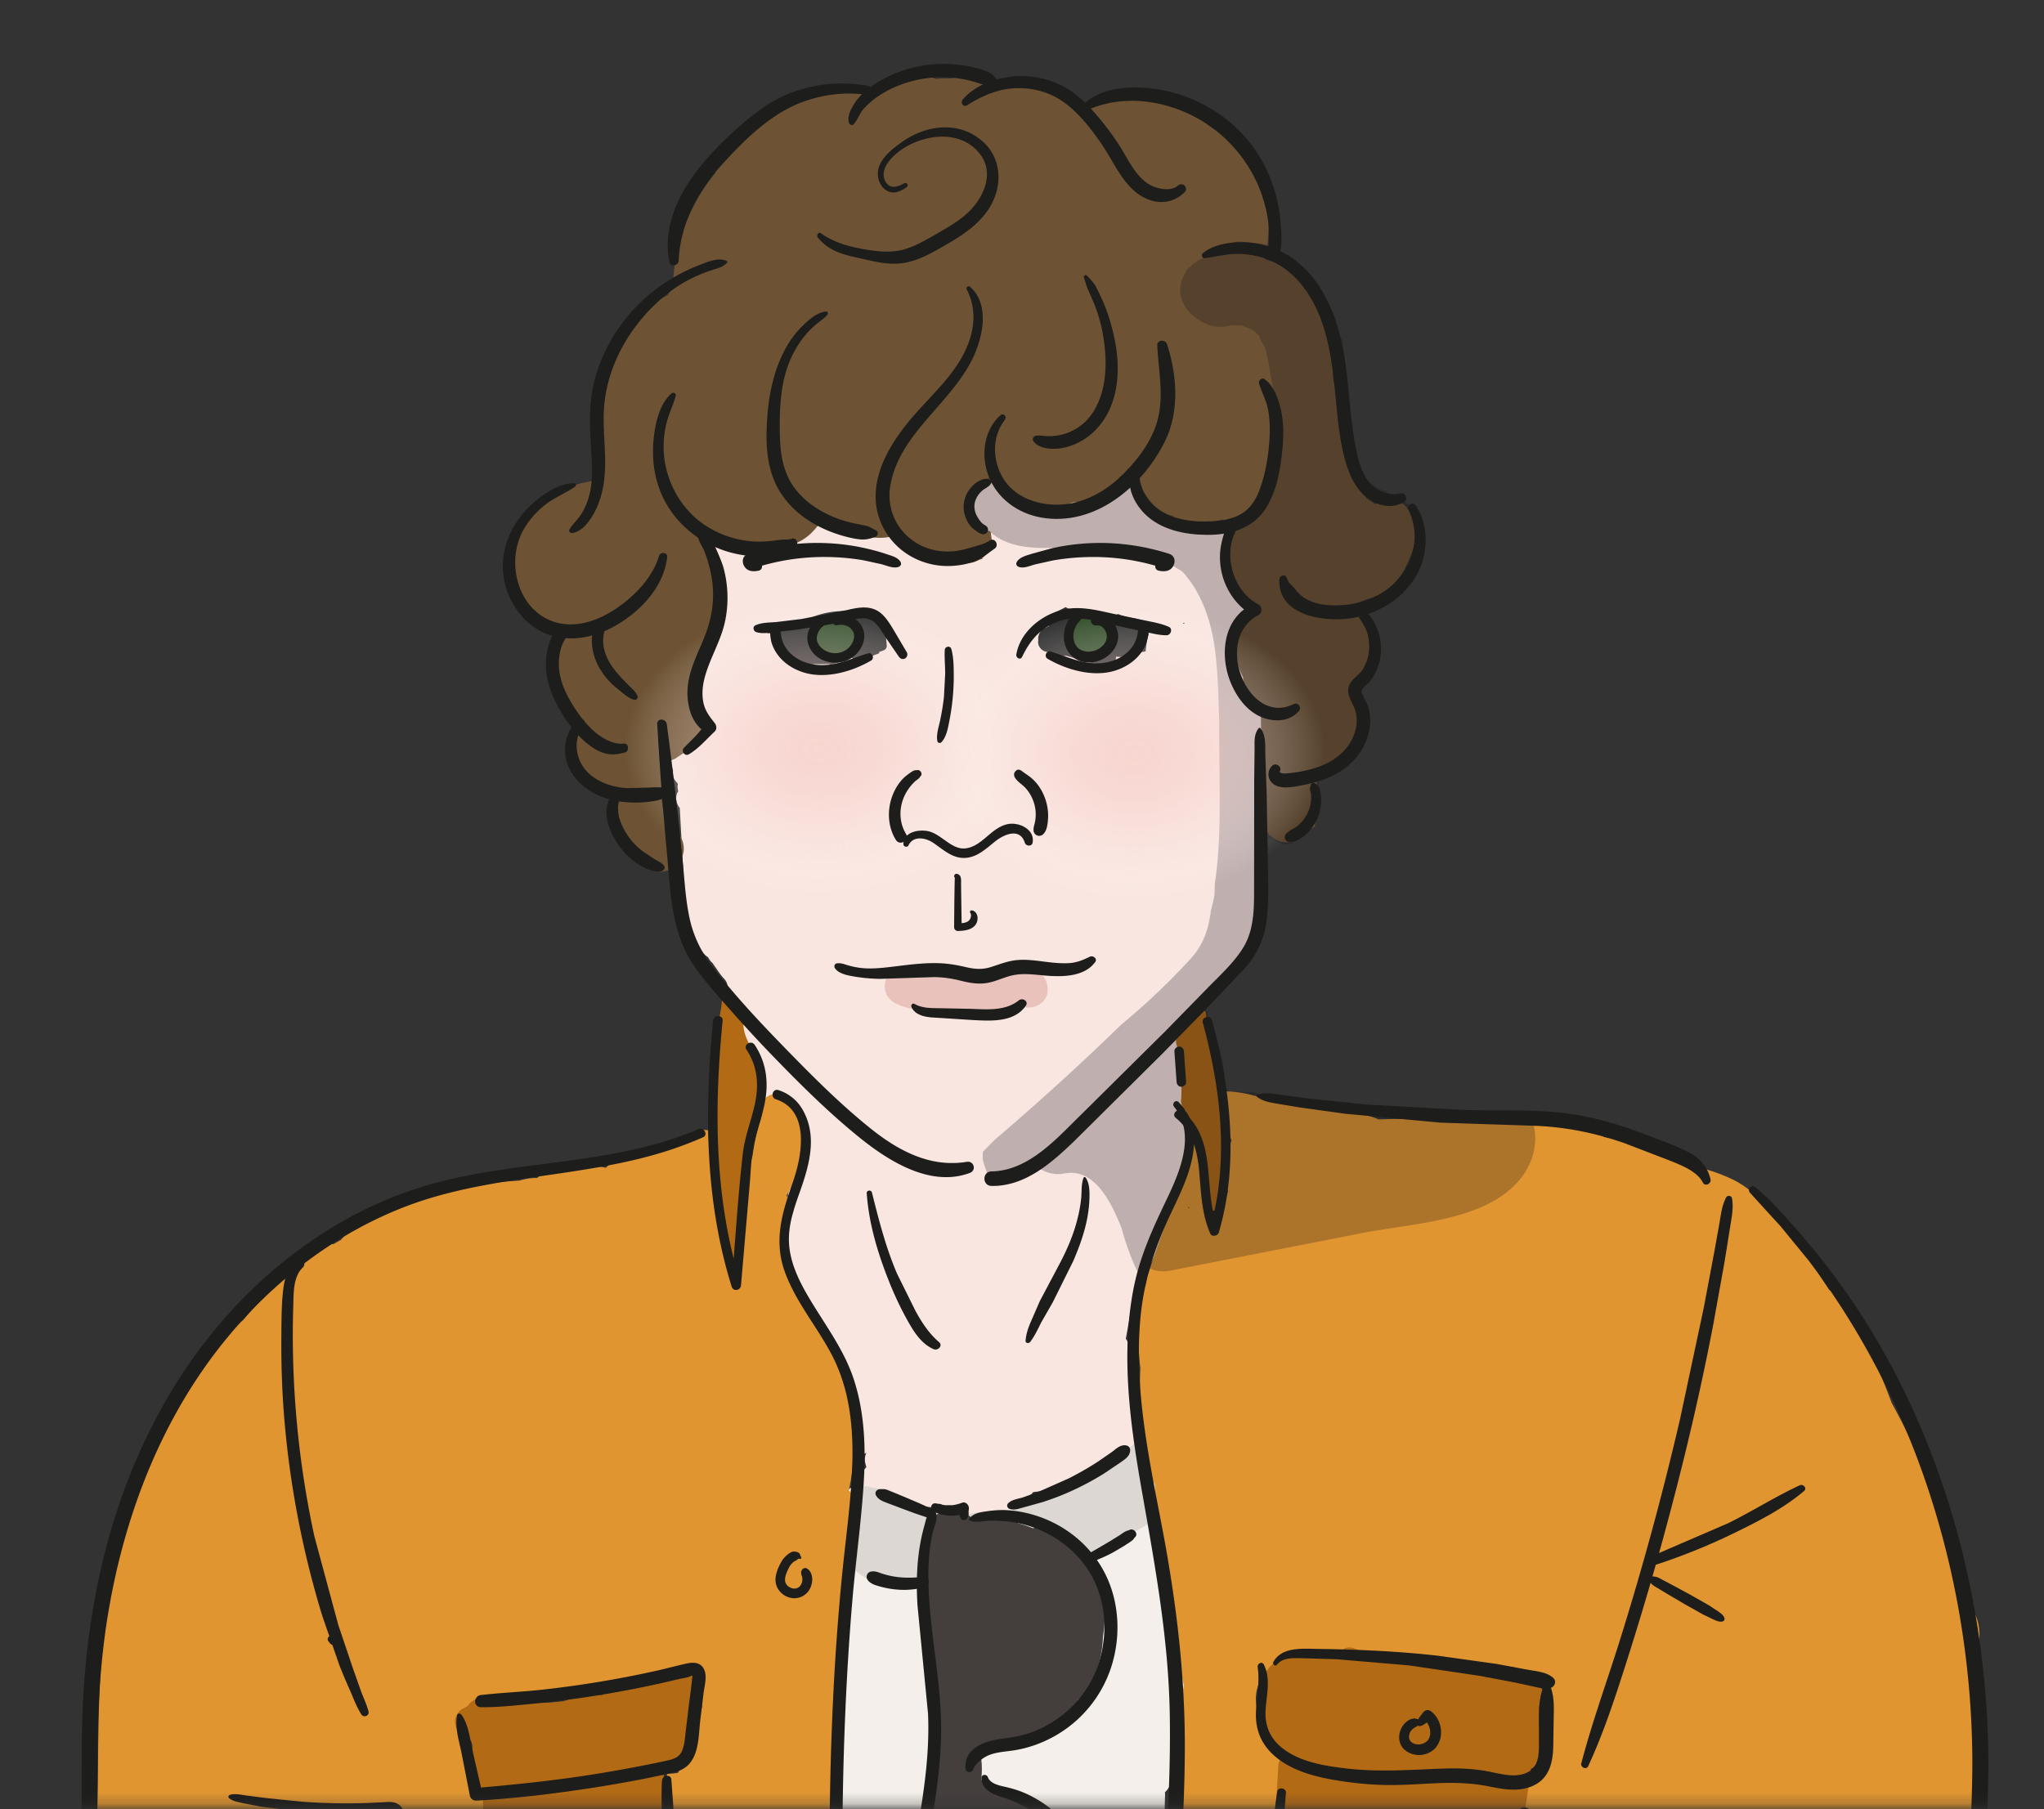 <svg xmlns="http://www.w3.org/2000/svg" width="183" height="162" fill="none" ><rect width="100%" height="100%" fill="#333333" stroke="none"/><style><![CDATA[.B{fill:#1d1d1b}]]></style><g clip-path="url(#D)"><mask id="A" maskUnits="userSpaceOnUse" x="-38" y="-48" width="249" height="210" mask-type="alpha"><path d="M211-48H-38v209.774h249V-48z" fill="#d9d9d9"/></mask><g mask="url(#A)"><path d="M115.437 61.843c-.253-.485-.64-.885-1.111-1.164-.22-.131-.475-.245-.722-.333a1.18 1.18 0 0 0-.234-.344c-.109-.143-.231-.278-.364-.403.413-.805.076-1.72-.562-2.313.907-1.343 1.616-2.818 1.136-4.35-.159-.507-.487-1.067-.879-1.452a2.42 2.42 0 0 0-.012-.208c.058-.241.036-.535.054-.783l.27-3.912c.102-1.465-1.437-2.32-2.698-2.056-1.085.227-2.178.143-3.227-.205-1.151-.381-2.025-1.271-3.189-1.63-1.297-.401-2.789-.375-4.136-.487-1.51-.125-2.927.015-4.059 1.134-.352.348-.596.794-.926 1.16-.284.317-.578.455-.892.643-.093-.451-.358-.971-.538-1.281-1.456-2.497-4.705-3.266-7.135-1.709-1.012.648-1.307 1.853-.765 2.916.497.976 0 1.789-.123 2.791-.009.075-.008.15-.013.225l-.43.232c-.12-.282-.278-.563-.362-.705-.551-.92-1.521-1.468-2.551-1.664-.788-.15-1.851-.206-2.643-.023a.63.63 0 0 1-.184.018c-.289-.385-.496-.817-.893-1.138-1.452-1.175-3.061-.728-4.256.313-1.438-.575-3.033-.68-4.508.02-1.22.579-1.975 1.701-2.578 2.92a4.26 4.26 0 0 0-2.255-.341c-1.704.211-3.17 1.532-3.524 3.221l-.275.684c-.357 1.219-.172 2.539.337 3.681a5.85 5.85 0 0 0 1.037 1.575c.14.153.291.28.448.41-.191.492-.481 1.075-.554 1.459a7.99 7.99 0 0 0-.114.872c-.451.294-.843.689-1.105 1.187-.449.85-.437 1.742-.156 2.568-.309.698-.298 1.425-.096 2.134-.264.494-.507 1.008-.632 1.506-.166.663.024 1.349.245 2.008-.099.412.081.824.397 1.113l.026.062c-.009.094-.027.185-.022.283.007.13.029.259.06.386l-.011.016c-.308.439-.18 1.08.147 1.474l.269 4.892c.168 2.591.009 5.698 1.658 7.861.096.14.207.277.343.407.08.078.163.139.247.191l.163.254a1.2 1.2 0 0 0 .267.29c.026.046.049.092.082.137.292.395.563.855.899 1.212.348.37.275.475.46 1.026.077.23.18.443.298.644a1.02 1.02 0 0 0 .356.541l.214.172a4.11 4.11 0 0 0 .575.473l.2.168c-.109.197-.191.413-.266.634l.003.002c-.052.058-.101.12-.141.186-.48.795-.499 1.783-.183 2.642.277.752.738 1.341 1.177 1.998l.176.288c.026.265.035.529.024.793a.39.39 0 0 1 .131.416c-.104.372-.123.76-.227 1.133-.015.051-.039.094-.066.131l-.273 1.391c.042.034.096.049.141.078.032-.059.075-.115.138-.156l.414-.242c-.093-.181-.07-.418.153-.552.194-.115.397-.184.604-.242.039-.117.119-.217.268-.25.365-.077.695-.083 1.041-.043.052-.031.114-.033.175-.043l.21.024c.05.016.101.02.145.054.284.222.514.479.692.767.233-.168.586-.085.665.214.128.487.332.966.356 1.474.017.372-.365.484-.623.353l-.057 1.121c0 .021-.013.033-.015.052.11.097.176.236.113.4l-.278.695c.063.095.093.207.051.325-.189.537-.45 1.033-.73 1.522 0 .415-.074.835-.167 1.227.007.889-.108 1.783-.333 2.654l-.102.811.007 1.143.473 3.12.178.495.695 1.552.606 1.257c.011-.001.02-.007.031-.008.131-.269.609-.373.773-.048l.902 1.721.911 1.566a.41.41 0 0 1-.019.431l.132.25c.011.024.013.048.019.072a.43.43 0 0 1 .251.256c.088.252.194.494.3.737l.12.28.444.921c.034.075.04.148.035.218.225.58.409 1.173.476 1.811.028.258-.194.407-.418.413l.1.251c.054.066.092.145.092.243l.212.567c.098.262-.054.433-.256.487l-.067.509.001.263.031.226a.45.45 0 0 1 .177.442l-.171 1.203-.009.084.07-.024c.033-.131.113-.252.266-.315l1.107-.505a1.28 1.28 0 0 0-.11.903l.102.393c-.675.576-.538 1.813.474 2.207 1.23.48 2.501.787 3.787.965.021.011.035.027.057.037.894.399 1.713.445 2.672.27l.325-.072.228.024c.18.112.398.188.664.198l.451-.003c.258.653.988 1.065 1.778.643l.654-.349c.441.324 1.094.395 1.668-.05a11.54 11.54 0 0 1 1.018-.987l.459-.137a1.29 1.29 0 0 0 .674-.506l.137-.042c.579-.015 1.178-.252 1.738-.531l2.823-.804c.398-.106.656-.371.791-.689.16-.08.312-.176.463-.271.27.034.553-.006.816-.141.457-.233.887-.533 1.279-.876l.699-.392a1.45 1.45 0 0 0 .502-.579c.19-.166.35-.353.421-.613.085-.306.046-.713-.128-.985a1.42 1.42 0 0 0-.359-.371l-.661-6.994c-.027-.185-.106-.332-.206-.461l.64-3.547c.003-.007.007-.012.01-.018l.127-.306h.002l.702-1.703c.161-.102.305-.249.412-.457a37.81 37.81 0 0 0 1.875-4.274c.292-.131.541-.389.669-.805l.534-2.084c.376-1.132.685-2.283.912-3.463.039-.199.038-.383.006-.55l.307-1.691c-.304-.457-.569-.937-.759-1.451.112-.245.204-.499.285-.744.245-.743.374-1.53.425-2.31.099-1.558-.244-3.091-.891-4.501-.117-.255-.371-.443-.656-.546l.1-.128c1.111-1.24 2.682-2.051 3.971-3.08 1.704-1.361 2.826-3.155 3.17-5.324.285-1.792.142-3.579-.039-5.367l-.131-5.859c.066-.149.101-.318.093-.503-.007-.161-.048-.328-.115-.484l-.031-1.389a1.79 1.79 0 0 0 .087-.376l.092-.844.021-.115.193-1.816c1.207.246 2.61-.416 2.57-2.003-.051-.071-.03-.119.064-.143.433-.645.34-1.5 0-2.152l.001-.005zM79.5 56.912c-.069.027-.125.073-.171.128l.063.795c0 .141-.08.303-.212.368-.143.071-.287.12-.435.158l-.065.153-.292.107c-.627.254-1.243.536-1.936.393-.124-.025-.231-.139-.275-.259a7.92 7.92 0 0 0-1.043.548l-.674.203c-.028 0-.055-.002-.083-.001-.084-.018-.163-.042-.258-.041l-1.109.005c-.213 0-.413.062-.593.159l-.197-.025a1.71 1.71 0 0 0-.39-.018c-.116-.08-.24-.145-.369-.168-.033-.006-.062-.004-.094-.008-.447-.168-.996-.427-1.514-.499-.267-.536-.489-1.092-.629-1.701-.064-.28-.116-.564-.145-.849l-.04-.295c.548.22 1.25.152 1.766 0 .792-.232 1.5-.675 2.28-.939 1.433-.487 3.014-.53 4.482-.171.679.166 1.33.419 1.943.755.018.165.06.326.162.468l.086.119c-.14.167-.195.404-.256.619l-.002-.004zm2.269 47.432c-.217-.321-.602-.541-1.019-.59a1.12 1.12 0 0 0-.269-.574l.121-.167c.573.338 1.174.593 1.773.658l-.607.674.001-.001zm7.89 1.127l-.17.681a1.49 1.49 0 0 0-.241-.002 1.34 1.34 0 0 0-.358-.347c-.018-.234-.104-.455-.234-.646a1.35 1.35 0 0 0 .056-.133c.293.158.671.206.964.11.064-.021.114-.048.167-.074-.082.116-.145.253-.184.411zm13.257-49.221a.55.55 0 0 0-.083.267c-.003.106.012.211.014.316a2.46 2.46 0 0 0-.171.609l-.111.892-.287.049c-.406.067-.796.204-1.142.409-.023 0-.046-.011-.069-.007a6.29 6.29 0 0 1-1.164.02c.053.239-.081.513-.394.513h-.41c-.069.059-.157.096-.262.096h-.402c-.022.037-.051.07-.069.108l-.223-.108h-.233a.39.39 0 0 1-.255-.092c-.057.008-.116.006-.18-.019l-.275-.091c-.064.015-.131.02-.205-.004l-.864-.289-.616-.185c-.019-.001-.036-.006-.055-.007l-.004-.001-.043-.006a.43.43 0 0 1-.241.007l-.136-.038c-.073.033-.153.053-.249.038a3 3 0 0 1-.403-.099l-.015-.046c-.141.026-.291.004-.419-.081-.035-.023-.061-.057-.093-.085l-.039-.019a1.35 1.35 0 0 1-.362-.106c-.311-.148-.533-.49-.514-.837.002-.04.013-.081.02-.121-.048-.325.065-.67.301-.898.089-.085.197-.149.311-.201.023-.016.043-.017.063-.025l.045-.019c.071-.054.155-.088.238-.125l-.002-.054c.003-.139-.048-.265-.125-.372l.312-.448a.98.98 0 0 0 .112-.215l1.21-.618c.069.07.15.127.249.145l1.776.314c.091.016.183.002.272-.025l1.918.271a.71.71 0 0 0 .459-.081c.516.239 1.064.321 1.626.421l1.116.312a1.54 1.54 0 0 1 .261.165.51.51 0 0 0-.19.37h.002z" fill="#fae6e1"/><path d="M129.648 267.689l-21.653-20.824c-.011-.077-.005-.149-.023-.23l-1.725-8.836-.039-.281-.004-.023-.375-2.699a52.49 52.49 0 0 0-.743-6.581 1.74 1.74 0 0 0-.455-.908l-.463-6.648c-.044-.739-.393-1.273-.869-1.613l-.022-.174c.019-5.602.355-11.201.703-16.793.054-.862-.554-1.623-1.324-1.953.542-3.803.511-7.636-.136-11.392a2.04 2.04 0 0 0 .75.154c1.222 0 2.051-.979 2.132-2.132l.48-6.804c.155-2.207.447-4.452.432-6.665-.015-2.061-.79-3.8-1.782-5.546a47.75 47.75 0 0 1-.222-6.943c.004-.103-.005-.202-.017-.3.564-.523.784-1.338.637-2.147-.04-.215-.071-.431-.108-.646a7.11 7.11 0 0 0 .422-.344c.891-.811 1.581-1.755 1.92-2.922.269-.922-.08-1.688-.69-2.152l1.277-1.171c1.295-1.179.466-3.055-.925-3.516.17-1.09-.424-2.332-1.543-2.516a2.13 2.13 0 0 0-.108-.364c.012-.01.026-.019.039-.029.753-.578 1.028-1.388.941-2.125l.424-.302c1.365-.973 1.274-3.23-.199-3.824-.072-.342-.238-.669-.472-.954.35-1.028-.226-2.183-1.194-2.63-.017-.041-.025-.087-.045-.128.348-.383.47-.93.423-1.459.677-.96 1.124-2.016 1.052-3.196-.107-1.772-2.292-2.904-3.639-1.507-.205.212-.422.407-.634.611a1.76 1.76 0 0 0-.953.45 2.27 2.27 0 0 0-.613.392c-.474.464-.953.826-1.522 1.163l-1.848 1.05c-.441.24-.878.489-1.31.745l-.155.088c-.027.015-.046.035-.073.051l-.119.073c-.366.19-.72.401-1.059.636-1.438.314-2.819.775-4.18 1.35-.008.003-.018.005-.026.008l.001.003-.511.212c-.431.192-.716.479-.885.812a19.48 19.48 0 0 1-7.318-1.386c-.042-.02-.084-.038-.126-.057l-1.663-.784-.434-.205c-.284-.158-.571-.313-.849-.486-1.653-1.023-3.181.498-3.133 1.997-.212.947-.066 2.05.136 2.954.004.021.012.04.017.06l-.082 1.196c-.455.199-.834.55-1.048 1.081-.34.844-.13 1.977.656 2.524.052.328.153.648.294.953.115 1.616.316 3.233.03 4.84-.373 2.091-1.453 3.971-1.835 6.046-.43 2.34.156 4.728.501 7.048.1.669.561 1.127 1.139 1.359.014.122.021.244.037.365l-.137 3.485c-.015.371.093.719.273 1.027a27.81 27.81 0 0 0 .347 4.304 56.65 56.65 0 0 0 .232 5.335c.009.087.03.164.046.246l.071 1.582c-.235.467-.305 1.028-.209 1.585l.193 1.108c-.005.815.003 1.63.042 2.445.029.622.269 1.097.615 1.438l.099 1.29c-.429.342-.749.861-.816 1.576a81.23 81.23 0 0 0-.348 7.946 2.37 2.37 0 0 0-.213.931l-.037 1.855c-.04.144-.07.293-.082.451-.292 3.767-.136 7.505.342 11.242l.009.174c.035.188.05.377.076.566.128.914.805 1.389 1.578 1.497l.297 1.879a2.11 2.11 0 0 0-.198.943l.029 3.184a2.8 2.8 0 0 0-.119.576c-.509 5.571-.629 11.163-.404 16.75-.4.394-.644.955-.723 1.567-.22 1.711-.249 3.424-.12 5.127l-.217 9.322c-.002.205.027.39.069.564l-.208 1.717a2.42 2.42 0 0 0-.386.72c-1.342 3.909-1.976 8.048-1.894 12.18.007.387.115.721.28 1.006l-1.405 5.117-.772 2.81c-.152.596-.063 1.115.171 1.531-.764 1.327-1.129 2.863-.962 4.392-.01.115-.016.231-.023.346l-1.644-.265c-.215-.633-.679-1.16-1.391-1.355-1.056-.29-2.388.356-2.622 1.489-.351 1.695.281 2.756 1.367 3.442.222.204.487.354.794.415 1.84.763 4.409.842 6.168.972a220.72 220.72 0 0 0 18.083 1.866l8.083.839c1.53.154 3.065.285 4.6.347.109.043.219.081.34.099a27.83 27.83 0 0 0 14.92-1.961c.917-.388 1.254-1.692.918-2.597.612-.521 1.193-1.079 1.712-1.699.738-.882.865-2.151 0-3.015-.76-.76-2.272-.887-3.015 0-1.603 1.912-3.6 3.128-5.791 3.878.094-.865.009-1.704-.154-2.558-.002-.007-.005-.014-.007-.021l.002-1.45c.086-.163.15-.345.183-.549.337-2.064.485-4.137.288-6.223-.051-.529-.138-1.096-.277-1.647-.031-.822-.095-1.643-.189-2.463.201-.447.263-.967.166-1.485-.601-3.18-1.312-6.335-2.096-9.472l-.357-1.617c.227-.327.356-.713.314-1.13a22.71 22.71 0 0 0-.326-2.173l16.127 15.509c1.979 1.903 4.997-1.108 3.015-3.015l.001-.001z" fill="#f4efea"/><path d="M104.412 132.748c.662-.834.845-1.887.153-2.781-.198-.258-.481-.47-.796-.622-.657-.416-1.552-.533-2.203-.06a26.22 26.22 0 0 0-2.257 1.826c-.244.224-.403.504-.501.804l-.637.357-1.058.59c-.198-.007-.4.002-.604.043-1.585.313-3.092.81-4.58 1.414l-.053.011-.509.215c-.418.178-.698.537-.861.954l-.25.023a8.84 8.84 0 0 0-4.349.274c-.307-.183-.628-.342-.974-.448-.549-.167-1.081-.062-1.53.197-.213-.167-.457-.307-.72-.417-.36-.15-.738-.228-1.121-.275-.372-.207-.806-.304-1.249-.277-.098-.178-.221-.352-.388-.513-.527-.507-1.2-.823-1.882-.855-.047-.016-.086-.043-.134-.056-.745-.211-1.464.053-1.98.538-.522.286-.942.803-1.089 1.34-.258.938.18 1.838.941 2.378-.501.736-.507 1.746.21 2.64.737.917 1.875 1.579 3.042 1.741a3.08 3.08 0 0 0 1.052-.028l.587.089c1.459.395 3.25.166 4.626.117 1.925-.07 3.852-.295 5.741-.678 1.996-.404 3.951-1.014 5.837-1.79.392.019.801-.055 1.197-.247a20.32 20.32 0 0 0 2.924-1.727l2.808-1.659c.946-.588 1.4-1.931.765-2.916-.047-.073-.104-.136-.158-.202z" fill="#dcd7d2"/><path d="M77.066 134.867c-.225-.578-.601-1.033-1.067-1.376 1.259-5.99-.353-11.688-4.191-16.56 0-.116-.015-.232-.062-.346l-.995-2.407a1.71 1.71 0 0 0-.43-.621c-.064-.361-.117-.724-.162-1.088l.016-.953c.004-.225-.063-.437-.173-.624a8.59 8.59 0 0 1-.004-1.002c.01-.046.033-.232.043-.273.013-.058.03-.115.048-.171.022-.013.029-.014.051-.018.685-.097 1.06-.969.893-1.573-.104-.378-.338-.622-.631-.763.622-1.055 1.063-2.232 1.245-3.444.011-.074.014-.149.024-.223.045-.266.075-.532.087-.798.002-.02.001-.04.003-.06a6.49 6.49 0 0 0 .002-.369c.004-.212.015-.421.002-.634-.04-.657-.096-1.38-.334-2-.14-.365-.363-.655-.708-.815a1.2 1.2 0 0 0-.225-.26c-.009-.013-.011-.026-.021-.038-.163-.212-.396-.398-.664-.459-.531-.121-1.183.071-1.444.588-.199.391-.27.812-.157 1.238-.065.216-.12.435-.179.652-.06.098-.107.205-.133.322l-.324 1.455c-.002.012 0 .023-.003.035-.038.188-.066.381-.095.573-.008.044-.02.087-.028.131-.009.114-.032.224-.046.34-.002.014.001.025 0 .037s-.006.029-.008.045c-.064.224-.121.447-.164.668-.322 1.673-.471 3.377-.614 5.074l-.304 3.449a24.92 24.92 0 0 0-.063 1.302c-.036.117-.079.23-.119.345-.037.011-.074.021-.112.029-.09.003-.18.001-.27-.006-.022-.004-.044-.009-.066-.013a.89.89 0 0 0 .017-.301c-.267-2.291-.855-4.477-1.744-6.585-.026-.555-.114-1.097-.241-1.633a15.22 15.22 0 0 1 .605-2.925c.24-.769-.419-1.658-1.233-1.62-.823.039-1.457.089-1.901.878-.198.121-.374.259-.494.432l-.044.066c-.238-.026-.501.016-.779.151l-.327.158-.446.107a1.12 1.12 0 0 0-.648.422l-.052-.016c-1.569-.49-3.107.091-4.153 1.186a4.8 4.8 0 0 0-.99-.13l-2.438-.009a3.89 3.89 0 0 0-2.716 1.048 4.79 4.79 0 0 0-1.573.235c-2.146.143-4.255.306-6.293.666-.702-.208-1.526-.208-2.453.08-2.724.845-4.892 2.115-6.893 4.157a5.18 5.18 0 0 0-.356.404c-.234.125-.464.265-.697.394a1.22 1.22 0 0 0-.72-.021c-2.152.596-3.283 2.215-4.507 3.842-1.015.895-1.944 1.892-2.818 2.949a19.89 19.89 0 0 0-1.101.969c-.978.949-1.775 2.079-2.531 3.208-2.323 3.469-4.618 7.055-5.783 11.049-1.44 3.486-2.371 7.152-2.885 10.996-.886 6.635-.612 13.298-.827 19.97-.234 7.249-1.856 13.938-3.767 20.899-.078.281-.125.552-.154.814-.004.011-.007.022-.011.033-.576.5-1.014 1.23-1.207 2.223-.17.872-.376 1.722-.601 2.564-.594 1.381-1.077 2.782-1.421 4.276-.429.946-.822 1.905-1.185 2.893a3.83 3.83 0 0 0-.21.868c-.224.648-.437 1.303-.634 1.966-.019.062-.029.122-.045.183l-.272.73.798 2.074a4.88 4.88 0 0 1 .403.552c1.011 1.679 1.837 3.451 2.336 5.35a4.42 4.42 0 0 1 .107 1.791c.025.046.037.091.061.137.13.065.268.113.404.167.01.111.014.221.033.331-.111 1.723 1.127 3.503 2.659 4.119.438.177.931.278 1.439.304.014-.01.024-.026.041-.033.953-.406 1.823-1.018 2.788-1.387a11.6 11.6 0 0 1 .94-.436c.036-.067.085-.122.116-.193.174-.397.367-.786.546-1.181l.608-.545.226-.199c1.488-.484 2.83-1.223 4.035-2.203.02.002.039.008.06.01.107-.107.209-.219.314-.327.149-.13.307-.245.451-.384.223-.211.409-.448.57-.698.71-.772 1.423-1.538 2.256-2.195 1.527-1.205 3.569-1.653 5.217-.647 1.162-.152 2.425.001 3.733.497 1.214.46 2.343 1.058 3.444 1.721a10.72 10.72 0 0 1 1.011.517l.013-.116.445-2.624a54.38 54.38 0 0 1 .542-2.044c.202-.706.231-1.354.133-1.938l.117-.687c.136-.8.067-1.532-.146-2.182.417-2.07.99-4.103.867-6.144.156-.444.249-.942.254-1.504.036-3.995 1.959-7.665 2.331-11.659.388-.871.761-2.011 1.499-2.573.486-.061.913.168 1.292.512a39.55 39.55 0 0 1 .786 9.582c-.014.355.095.628.269.829l-.096 1.108a5.07 5.07 0 0 0-.026.514 3.92 3.92 0 0 0-.248.736l-.803 3.521c-.095.414-.105.831-.063 1.242a19.21 19.21 0 0 0-.38 1.154c-.026.057-.057.113-.082.171-.199.461-.373.929-.541 1.399-.361.454-.617.981-.767 1.542-.646 1.598-.457 3.577.886 4.699.654.547.535.771 1.037 1.684.403.735 1.08 1.28 1.418 1.902-.182.934-.079 1.927.321 2.724l-1.29 3.61c-.83.649-1.452 1.572-1.69 2.699-.175.826-.136 1.589.059 2.264-.06.562.014 1.179.276 1.846l.8 2.032a5.1 5.1 0 0 0 .563 1.052c-.046.186-.102.365-.127.565-.332 2.539-1.058 4.971-1.941 7.363-.24.655-.316 1.262-.264 1.814l-1.726 5.569c-.341 1.1-.258 2.061.097 2.849-.087.422-.163.846-.24 1.27-.304.413-.555.91-.728 1.506-2.36 8.164-4.253 16.447-5.576 24.844a180.35 180.35 0 0 0-.837 6.148l-1.868 12.388c-.149 1.04.041 1.964.447 2.741a7.12 7.12 0 0 0 .393 1.092c.66 1.432 1.841 2.573 3.24 3.236a6.71 6.71 0 0 0 1.566 1.724c.699.537 1.538.953 2.379 1.232l1.05.249c.09.03.154.047.234.071a4.56 4.56 0 0 0 1.215 1.348 37.95 37.95 0 0 0 7.143 4.149 5.22 5.22 0 0 0 1.15.356c.698.607 1.604 1.003 2.635 1.069.234.349.616.584 1.057.582h.31c.142 0 .285-.031.423-.082a.86.86 0 0 1 .055.023c.369.191.709.424 1.092.586a1.66 1.66 0 0 0 1.082.072c.129.037.254.066.372.079 1.299.148 2.014.272 3.27.657s2.169.253 3.364.073c.601.46 1.308.76 2.052.839.975-.908 2.299-1.327 3.755-.719l.081.035.172-.014c.118-.009.227-.005.339-.007.146-.142.283-.302.413-.472a.41.41 0 0 1-.051-.182c-.009-.369-.094-.732-.101-1.103-.002-.162.099-.304.238-.375.015-.034.039-.059.062-.086v-.04c0-.017.009-.029.011-.046-.043-1.345-.136-2.835-.077-4.306-.089-.104-.17-.214-.27-.306.112-1.905.012-3.852.062-5.675.107-3.981.674-7.777 1.701-11.587.389-.581.651-1.291.724-2.126l.269-3.066c.806-6.643 2.965-13.188 3.902-19.807a129.24 129.24 0 0 0 1.219-21.986 105.42 105.42 0 0 0 .309-9.27l.139-1.314a5.03 5.03 0 0 0 .141-.723c.405-3.924.252-7.769-.347-11.62l-.939-27.719c.354-.6.556-1.341.532-2.229a326.47 326.47 0 0 1 .211-24.221c-.586-5.202.144-10.811.902-16.17a19.48 19.48 0 0 1 .825-8.744l.002.008zm-14.169 15.556c-.038.801-.04 1.631-.051 2.467a5.75 5.75 0 0 0-.275 1.238c-.125 1.241-.264 2.536-.849 3.647-.031.058-.044.115-.072.173l-.099.033c-.386.126-.67.365-.829.74-.003.008-.005.019-.008.028-.333.062-.672.087-1.01.064.621 6.483.484 13.032 1.555 19.46.555 3.336-1.865 5.861-5.245 5.245-.901-.164-1.804-.272-2.704-.423-1.86.382-3.45.862-5.614.423-2.574-.521-3.625-3.565-2.776-5.8-.458-2.976-.511-5.982-1.068-8.96a4.69 4.69 0 0 1-.049-1.459c-.227-1.51-.421-3.018-.438-4.574-.002-.043-.013-.082-.013-.125v-.693a3.63 3.63 0 0 1 .083-1.234c-.501-.416-.89-1.001-1.139-1.632-.01-.007-.028-.017-.036-.024-.041-.027-.071-.065-.11-.093l-.17-1.55c-.01-.091-.035-.178-.05-.269.026-.508.041-1.018.026-1.538-.022-.759-.201-1.402-.477-1.95.2-.368.447-.69.742-.915a6.48 6.48 0 0 0 .534-.461 3.93 3.93 0 0 0 .148-.033c.335-.077 1.011-.211 1.178-.243.017.005.028.007.049.011l1.218.279c1.242.286 2.518.051 3.515-.614l1.902-.288c1.043-.144 2.181-.314 3.316-.363 2.083-.674 4.12-1.203 6.36-1.318.969-.049 1.796.248 2.458.751h.002zm125.767 48.374c-.103-.045-.196-.112-.295-.165-.175-1.489-1.043-2.893-2.378-3.621-.058-1.422.635-2.816 1.833-3.677-.306-1.417-1.272-2.652-2.924-3.001-.807-.17-1.493-.483-2.085-.895.097-.334.157-.68.18-1.028-1.033-.793-1.713-2.004-1.713-3.363a3.81 3.81 0 0 1 .07-.691c-.135-.78-.567-1.557-1.396-2.248-.551-.46-1.064-.938-1.544-1.432l-.118-.465c.034-.389.039-.794-.027-1.226-.394-2.599-.915-5.144-1.569-7.673a4.61 4.61 0 0 0 .286-1.404l.022-2.6c.447-2.485.583-4.915.304-7.489-.048-.437-.153-.827-.282-1.196l.193-10.14c.027-1.37-.488-2.394-1.272-3.08-1.304-6.257-3.524-12.219-6.603-17.803-.01-.027-.015-.053-.025-.079a66.73 66.73 0 0 0-1.251-3.126c-.033-.291-.093-.586-.212-.884-.588-1.488-1.245-2.7-2.1-3.924-.028-.052-.054-.106-.082-.158-.007.005-.014.011-.021.016a22.52 22.52 0 0 0-.646-.879c-.378-.485-.799-.833-1.243-1.064-1.065-1.608-2.061-3.26-3-4.961a3.88 3.88 0 0 0-1.78-1.679c-.569-.72-1.237-1.398-1.975-1.965a8 8 0 0 0-2.083-1.371c-.993-.452-2.127-.863-3.273-1.049-2.383-1.389-5.188-2.159-8-2.649-2.016-1.155-4.948-2.285-7.288-2.314-1.452-.018-2.614.424-3.74 1.009-3.051-.26-6.151-.402-9.187-.284-1.112-.448-2.255-.73-3.454-.84-.568-.094-1.143-.152-1.726-.159-.609-.315-1.326-.436-2.113-.321a3.68 3.68 0 0 0-.611-.094c-.1-.018-.202-.017-.303-.027-.214-.409-.638-.721-1.119-.689l-1.235.083a8.92 8.92 0 0 0-.586-.071 9.7 9.7 0 0 0-3.169-.382c.127 1.202.234 2.406.253 3.615a3.97 3.97 0 0 0 .157-.305c.026.001.052 0 .078.001.101.005.2.014.301.022l.255.823c.023.075.054.143.086.208-.118.334-.147.689-.097 1.049-.253 1.021-.362 2.079-.307 3.128.008.153.047.282.089.408-.062.247-.139.49-.209.735v.077a.39.39 0 0 1-.096.259c-.175.583-.365 1.161-.581 1.73a1.04 1.04 0 0 0-.04.635c-.113.14-.22.285-.342.418-.014.016-.024.034-.037.051a17.44 17.44 0 0 0-.311-.395l-.18-.619c.031-.475.119-.894.251-1.418-.103-.067-.191-.163-.209-.315-.105-.824-.071-1.648-.036-2.473a23.18 23.18 0 0 0-.242-2.083c-.112-.428-.235-.852-.364-1.275a.45.45 0 0 1-.383-.294 14.59 14.59 0 0 1-.415-1.142c-.114.258-.149.547-.06.823a1.39 1.39 0 0 0 .337.548c-.324.161-.596.435-.672.786l-.71 3.274-.177.833c-.16.157-.292.345-.369.566l-2.291 6.594c-.013.035-.017.07-.027.105-.208.335-.359.696-.418 1.074-.393 2.497-.567 4.777-.268 7.293.002.012.005.021.007.032-.052 1.07-.055 2.127-.01 3.177-.556.883-.751 1.977-.316 3.18l1.055 2.916c.155.429.352.805.576 1.136.001.044-.005.083-.002.127a105 105 0 0 0 2.589 17.85c-.347 2.2-.379 4.251-.094 6.415l-1.144 26.367a1.05 1.05 0 0 0-.301.61 48.26 48.26 0 0 0-.37 11.488c-.245 5.791-.253 11.542.609 17.262-.001.016-.006.03-.007.047-.226 4.131.143 8.188 1.063 12.19.282 2.721.638 5.431 1.148 8.103.146 1.952.487 3.772 1.05 5.54l.123.648c-.097.54-.099 1.129.026 1.764l1.114 5.635c.139.703.444 1.275.857 1.727 2.873 11.511 4.688 23.215 5.383 35.089-.717 3.599-.663 7.19-.414 10.876a4.87 4.87 0 0 0 .285 1.318c-.183 1.107-.121 2.075.068 3.293-.053.359-.062.75-.009 1.178-.101.55-.105 1.144.02 1.785l.577 2.951a3.64 3.64 0 0 0 .319.916c.317-.193.66-.366 1.063-.492.122-.038.243-.069.364-.106a3.93 3.93 0 0 1 1.17-1.063c.36-.298.767-.554 1.237-.737 1.418-.549 2.816-1.079 4.277-1.491a4.77 4.77 0 0 1 1.095-.588 52.12 52.12 0 0 0 1.604-.647c.295-.218.623-.41.995-.566.06-.026.118-.047.178-.072 2.121-1.055 4.338-1.765 6.58-2.527.362-.109.703-.156 1.034-.18.13-.071.239-.152.355-.23 1.363.084 2.798-.483 3.834-1.975.716-1.032 2.99-1.445 4.051-2.234a20.53 20.53 0 0 0 1.231-1.017l.391-.118c1.192-.374 2.096-.991 2.761-1.762.746-.244 1.389-.634 1.949-1.216a4.5 4.5 0 0 0 .528-.645l.136-2.123c-.229-1.503-.39-3.017-.467-4.536-.155-.122-.309-.246-.477-.346-.158-1.413-.111-2.929-.264-4.204-.236-1.958-.555-3.908-1.003-5.83-.455-1.947-1.06-3.836-1.75-5.696-.519-5.834-1.386-11.981-4.487-16.642-.369-.555-.808-.975-1.282-1.293l-1.262-4.119c-.147-.484-.345-.903-.58-1.264-.665-3.505-1.224-7.029-1.643-10.579-.021-.183-.071-.346-.109-.516l1.204-6.997c.164-.951.056-1.801-.234-2.532l.093-.655a3.63 3.63 0 0 0 .271-.939c.705-4.768 1.956-9.823 1.69-14.656-.277-5.023-2.009-10.016-3.282-14.872l-.155-4.301c.056-.392.137-.775.208-1.161a81.56 81.56 0 0 0 .751-2.639 20.38 20.38 0 0 0 .842-2.233c.063-.117.123-.237.193-.353l1.297-1.77c.652-.89.807-1.843.629-2.736.447-1.28.815-2.579 1.12-3.903.099-.392.194-.785.275-1.184.529 1.084.985 2.194 1.396 3.32.281 1.126.541 2.258.772 3.395-.164.292-.216.639-.163.995.204 1.39.437 2.774.698 4.153.049.261.163.46.313.607.585 8.802 1.914 17.415 5.594 25.588.139.55.389 1.1.767 1.631a3.86 3.86 0 0 0 .22 1.299 11.34 11.34 0 0 1 .823 3.141c.252 2.202 2.129 3.939 4.09 4.238 1.336-.883 2.686-1.736 4.105-2.481 1.658-2.366 6.24-3.381 8.678-4.474a314.12 314.12 0 0 0 11.07-5.245c.721-.357 1.276-.98 1.635-1.721a4.43 4.43 0 0 0 .665-.368c2.374.684 5.22-.569 5.359-3.917.023-.556.004-1.135-.062-1.709l.001-.005zm-50.193-43.145c-.041.115-.105.222-.158.332.012.126.034.253.034.378v.174c0 1.248-.704 2.6-1.752 3.445-.017.058-.03.115-.048.173-.052.404-.092.812-.106 1.234-.009-.001-.016-.003-.025-.004-.039.378-.072.755-.128 1.137-.077.541-.254.993-.493 1.38l-.215 1.889c-.325 2.994-.467 5.97-.508 8.97a10.1 10.1 0 0 0 .349 1.089c.954 2.463-1.519 5.624-4.111 5.397-.594-.052-1.156-.148-1.691-.281-1.625.151-3.394.02-5.067.107-.826.043-1.511-.12-2.085-.405-1.069.06-2.133.175-3.193.426-3.397.804-5.76-2.048-5.245-5.245.021-.128.053-.249.083-.371a4.61 4.61 0 0 0-.665-.018l.541-9.387c.132.097.274.177.416.257.023-.597.139-1.119.322-1.579-.329-.608-.516-1.288-.502-1.977.024-1.153.199-2.29.358-3.43.018-.128.051-.421.071-.592a19.56 19.56 0 0 0 .075-1.108c-.007-.251.018-.498.07-.737.011-.078.034-.15.049-.226-.662-.716-1.276-1.458-1.773-2.326-2.318-4.044 2.146-7.392 5.834-5.833l.341.143c.448-.154.942-.237 1.492-.206 1.314.075 2.611.262 3.906.499.093.017.169.053.259.074.636-.223 1.369-.289 2.184-.139.727-.258 1.545-.275 2.409.065a39.03 39.03 0 0 1 .936.387 6.38 6.38 0 0 1 .529-.019c.633 0 1.962.051 2.018.376 3.718-1.952 7.238 2.612 5.489 5.949v.002z" fill="#e09531"/><path d="M62.392 150.831c-.144-1.302-1.65-1.653-2.323-.674-.718-.015-1.411.12-2.122.364l-1.253.458a1.29 1.29 0 0 0-.455-.138c-.655-.062-1.209.099-1.796.376-.269.126-.437.341-.532.587a1.29 1.29 0 0 0-.343-.049c-.939.004-2.044.202-3.106.581l-1.171.12c-1.289.089-2.658-.095-3.919.236-.1.026-.197.059-.294.093-.041-.042-.072-.092-.117-.131-.452-.395-1.022-.717-1.644-.679-.611.036-1.128.333-1.462.811l-.49.261a1.32 1.32 0 0 0-.588 1.445c.166.697.738 1.229 1.408 1.407.025.114.055.227.103.33l.016.94a1.27 1.27 0 0 0 .04.28c-.152.51-.121 1.069.143 1.523-.023.525.31 1.023.772 1.25-.003.04-.013.074-.012.115l.01.309a1.34 1.34 0 0 0-.03.317l.066 1.671.117 2.958a1.42 1.42 0 0 0 .085.354l.234 2.965.043 1.254.422 4.813c-.026 1.991.146 4.071.82 5.858a5.11 5.11 0 0 0 .377.785c.095.177.2.35.328.513a3.19 3.19 0 0 0 .333.358c1.003 1.03 2.441 1.464 3.947.797.181.098.375.183.597.245.504.14 1.042.133 1.53-.032.523.314 1.145.438 1.854.242.552-.152.966-.425 1.274-.777.948.438 2.119.48 2.906-.138a3.44 3.44 0 0 0 1.17.074c.636-.07 1.35-.53 1.279-1.279l-.408-4.03a1.26 1.26 0 0 0 .075-.533 469.81 469.81 0 0 1-.877-18.871 1.92 1.92 0 0 0 1.809-1.115c.38-.774.267-1.718.326-2.572.666-1.099.999-2.348.854-3.671l.001-.001zm75.395 3.792c.03-.108.063-.216.063-.334l.002-1.048a1.23 1.23 0 0 0-.07-.389v-.002c.038-.07.267-.381.041-.098.294-.368.461-.765.33-1.244a1.29 1.29 0 0 0-.894-.894c-.431-.113-.807-.075-1.141.064-.236-.312-.584-.549-1.118-.638-.592-.099-1.155.09-1.742.121-.108.006-.214 0-.322-.004-.627-.704-1.563-.84-2.359-.54l-.134.015c-.121-.34-.393-.619-.841-.713l-2.917-.608c-.351-.073-.647-.027-.889.091l-.777-.095a1.06 1.06 0 0 0-.837.299l-2.962-1.005c-.736-.25-1.278.171-1.477.743a4.08 4.08 0 0 0-1.111-.376c-.327-.058-.646-.02-.916.111a1.25 1.25 0 0 0-.88.406l-.099-.019c-.064-.009-.128-.007-.192-.012a1.39 1.39 0 0 0-.652-.209c-.349-.019-.686.07-.989.227-1.073.325-1.9 1.399-1.88 2.535 0 .02.009.041.011.062-.091.274-.164.554-.203.843-.1.741-.03 1.523.247 2.221.142.357.299.702.522 1.015l.285.391c.021.032.032.066.04.09.038.523.431.97.922 1.123l.275.092c.029.012.041.019.066.032.059.031.113.068.171.101-.005.006-.01.01-.013.016a1.25 1.25 0 0 0-.901 1.162l-.202 3.467c-.016.276.058.509.188.698l.112 2.766.166 1.974-.01.291c-.005.013-.013.022-.017.035-.422 1.575-.498 3.137-.325 4.739-.421.303-.611.899-.495 1.394.222.946.016 1.694-.166 2.613-.175.879-.161 1.814.5 2.499.082.085.179.138.27.206.158.765.905 1.097 1.549.986 1.093.38 2.445.48 3.272.573a57.79 57.79 0 0 0 7.033.353c.199.16.412.303.644.406 1.846.822 4.26.121 6.177-.109.66-.079 1.316-.522 1.279-1.279l-.055-6.023c.002-.009.006-.016.008-.026l.631-3.352c.347-.193.606-.545.623-1.055l.285-3.975c.497-2.289.862-4.605 1.134-6.932a1.06 1.06 0 0 0 .5-.477c.312-.62.671-1.366.669-2.079-.001-.42-.158-.877-.43-1.222l.001-.003zm-30.999-53.636l.013.093.041.248a2.08 2.08 0 0 0 .234.609c.04.067.09.116.133.174.008.045.012.09.025.135.042.143.102.265.17.378-.014.118-.016.242-.004.375l.036.273.025.198.055.471.149 2.029.014 2.034.221.655c.038.043.07.097.093.163l.222.592c.023.068.024.129.014.188l.078.208a1.39 1.39 0 0 0 .46.353l.134-.024.401-1.471.147-.99c.015-.162.104-.27.216-.336.043-.475.1-.946.243-1.405.007-.022.02-.036.029-.056l.005-.031.024-1.132c0-.14.066-.231.15-.298l-.015-.208-.082-.741-.014-.109c.175-.363.178-.785-.011-1.202l-.123-.275c-.004-.008-.011-.014-.016-.023-.007-.032-.002-.066-.014-.098l-.026-.082c.005-.046.014-.091.012-.135l-.027-.7c-.014-.343-.153-.647-.373-.876-.003-.017.001-.032 0-.05l-.064-.405c-.007-.048-.031-.088-.046-.133-.001-1.301-.151-2.602-.446-3.868-.029-.126-.093-.233-.159-.337l-.031-.398a1.22 1.22 0 0 0 .138-.981l-.068-.239a1.01 1.01 0 0 0 .037-.33c-.021-.305-.071-.591-.144-.87-.074-.032-.14-.078-.173-.155l-.038-.104-.448-1.108c-.024-.071-.019-.14-.002-.206l-.068-.223c-.2-.118-.434-.196-.65-.186-.597.026-1.261.507-1.276 1.158-.025.041-.037.087-.057.131-.363.224-.615.619-.607 1.071 0 .039.007.078.008.117-.06.211-.07.439-.006.67l.131.463.083.462c.011.043.03.082.046.124l.007.051c.015.102.067.205.13.305l.228.811v.136c-.062.088-.108.186-.141.291-.018.019-.03.043-.046.064a.35.35 0 0 1 .022.123l-.023.724c.029.524.015 1.048-.032 1.57l.033.171c.054.261.216.484.43.65.022.043.038.087.065.128a1.72 1.72 0 0 0 .042.539c.081.316.244.549.442.798.004.006.025.029.042.049v.001l.002.002zm-38.952-4.25c.004-.243-.023-.483-.071-.716.099-.324.073-.684-.103-1.02l-.085-.174a.98.98 0 0 0-.053-.291l-.141-.391c.019-.074.009-.154.014-.232-.244-.23-.417-.607-.53-.868-.201-.465-.322-.963-.321-1.472 0-.364.071-.711.197-1.034l-.002-.076-.285-.345-1.754-1.36-.083.386.023.254c-.018.516-.103 1.037-.198 1.544l-.475 2.049-.137 1.294a.42.42 0 0 1-.071.192c-.053.502-.09 1.006-.075 1.513.002.072.014.143.027.214-.133.83-.233 1.666-.257 2.506-.011.375.14.673.371.885a1.37 1.37 0 0 0 .29.374l-.029.207c-.006.056-.005.113-.007.17a1.54 1.54 0 0 0-.463.474c-.45.724-.187 1.659.49 2.095l.208 6.987c.005.012.014.019.018.033l.793 2.289.2.347a.41.41 0 0 1 .028.316l.445 1.35c.176.003.35-.018.511-.076l.024-.529c-.011-.034-.024-.067-.026-.106-.131-1.747.501-3.437.444-5.18 0-.06.014-.11.032-.157l-.063-1.611-.062-2.99a1.44 1.44 0 0 0 .357-.855c.088-1.068.252-2.033.543-3.175.05-.198.038-.393 0-.583.165-.211.267-.47.251-.751l-.03-.507.013-.29.044-.688-.002-.002z" fill="#b26a15"/><path d="M125.877 45.373c-.534-.676-1.885-.835-2.583-.334-.055.043-.115.079-.174.115a8.75 8.75 0 0 0-.786-.54l-.135-.298-.069-.228c-.151-.557-.276-1.065-.702-1.508-.027-.027-.059-.043-.087-.069-.146-1.317-.376-2.616-.758-3.883-.143-1.561-.497-3.084-1.212-4.522-.051-2.258-.421-4.514-1.088-6.667-.21-.677-.771-1.273-1.459-1.483-.694-1.378-2.031-2.458-3.532-2.696.671-3.976.302-8.233-2.7-11.235-.542-.542-1.323-.717-2.029-.536a2.31 2.31 0 0 0-.4-.287 6.82 6.82 0 0 0-.614-.579c-2.106-1.696-5.005-2.373-7.61-1.537-1.124-.025-2.25.332-3.09 1.054-.083-.128-.163-.257-.254-.381-1.24-1.676-3.074-2.687-5.196-2.529a6.58 6.58 0 0 0-2.559.728 4.09 4.09 0 0 0-1.827-.936c-.669-.15-1.318-.118-1.949.017-.43-.033-.863-.018-1.298.033-.543-.284-1.225-.316-1.95.102l-.069.04c-1.114.209-2.138.685-3.079 1.303-4.361-2.399-11.353 1.925-14.023 5.252-.403.501-.619 1.109-.588 1.702-1.035 1.259-1.883 2.67-2.513 4.178a3.01 3.01 0 0 0-.21.42c-.127.316-.219.635-.295.956-.413 1.297-.678 2.647-.765 4.021-.016.255.029.478.097.688-.124.113-.245.23-.355.362-.089.107-.168.218-.24.333l-.16.093a9.99 9.99 0 0 0-.642.374c-1.159.629-2.125 1.48-2.974 2.597-.11.145-.187.299-.241.459-1.39 1.877-2.097 4.223-1.965 6.576-.152 1.568-.142 3.162-.068 4.745.02.431.136.79.313 1.088l-.086.545c-.426.041-.849.114-1.26.238-.801.125-1.554.363-2.278.784a2.04 2.04 0 0 0-.649.61c-.072.046-.142.098-.214.146-.251.09-.49.228-.712.413-1.068.66-1.839 1.829-2.334 2.939l-.014.035a5.56 5.56 0 0 0-.362.669c-.042.083-.091.16-.131.245a2.68 2.68 0 0 0-.254 1.035c-.142.973.035 1.981.455 2.867.367.772.998 1.378 1.734 1.799.472.862 1.383 1.438 2.366 1.665a5.25 5.25 0 0 0-.134 1.337c-.555 1.233-.74 2.675-.348 3.969.377 1.241 1.145 2.194 2.117 2.897l.148.216a5.4 5.4 0 0 0-.085.343c-1.057 1.238-.981 3.154.02 4.496.641.859 1.551 1.452 2.628 1.287.037.019.079.034.117.052a6.36 6.36 0 0 0 .118.814 36.91 36.91 0 0 1 .341 1.781c.119.739.398 1.462.844 2.066.471.638.998 1.23 1.512 1.833.338.396 1.005.624 1.508.624.523 0 1.148-.232 1.508-.624.373-.406.65-.94.624-1.508-.026-.59-.241-1.057-.624-1.507l-.926-1.096c-.061-.087-.118-.177-.17-.269-.127-.414-.188-.841-.252-1.271-.019-.127-.05-.251-.078-.375a1.78 1.78 0 0 0 .316-.655c.087-.382.107-.838-.016-1.233.047-.425.016-.867-.035-1.307.094-.016.189-.029.279-.056.268-.039.526-.111.767-.25l.619-.409a1.61 1.61 0 0 0 .598-.549c.014-.016.023-.037.038-.053.18-.137.337-.287.457-.456.018-.012.031-.025.05-.036a2.18 2.18 0 0 0 .765-2.916 5.93 5.93 0 0 1-.65-2.217 2.23 2.23 0 0 0-.022-.863c.016-.284.042-.569.101-.854.063-.301.062-.588.013-.855.144-.344.36-.664.647-.95.531-.527.667-1.2.544-1.827.844-2.579.497-5.434-.339-8.025-.02-.061-.051-.115-.077-.172a9.7 9.7 0 0 0 1.362.641c.403.152.819.264 1.241.343.047.035.089.076.139.107.57.351 1.114.347 1.736.281l.268-.028c.164.029.329.059.506.067.623.031 1.227-.084 1.808-.281.349-.02.684-.098 1.005-.234a4.33 4.33 0 0 0 1.482-1.033c.353-.374.679-.78.972-1.208a4.9 4.9 0 0 0 .777.419c.551.229 1.14.368 1.743.445 1.097.973 2.576 1.096 3.933.7.293.305.68.497 1.073.633.046.016.095.016.141.026l.183.135c.051.037.103.071.16.1.18.092.378.165.566.242.034.014.068.027.103.039.066.021.131.035.2.045l.08.013c.211.137.433.262.662.371a2.56 2.56 0 0 0 .803.229l.03.01a1.73 1.73 0 0 0 .451.362l.509.215a2.13 2.13 0 0 0 1.023.015c.157.019.315.03.472.021a1.61 1.61 0 0 0 .822-.183c.078-.026.147-.067.22-.104.096-.026.193-.049.284-.086-.015-.021-.024-.045-.036-.067.075-.057.151-.112.217-.183.208-.193.355-.422.441-.686a1.59 1.59 0 0 0 .183-.821l-.075-.567c-.013-.044-.036-.082-.052-.124-.302-.099-.618-.202-.857-.411a.67.67 0 0 1-.238-.486c0-.014.009-.025.009-.037a1.88 1.88 0 0 1-.297-.698c-.039-.002-.078-.007-.117-.004h-.036a.44.44 0 0 1 .008-.158c-.038-.023-.07-.057-.109-.078.003-.085.004-.171.012-.257l-.076-.567-.215-.509-.074-.096c.094-.132.196-.258.286-.393.766-.306 1.519-.636 2.274-.966.03.074.046.152.084.223.469.864 1.079 1.712 1.951 2.207 1.156.656 2.39.445 3.589.054a33.12 33.12 0 0 0 1.192-.414c2.044-.087 3.88-1.181 5.25-2.684.114.317.254.623.428.91.106 1.995 2.235 3.382 4.002 3.813 1.5.366 3.033.156 4.359-.472-.205.821-.326 1.684-.313 2.518a6.21 6.21 0 0 0 .213 1.459c-.064 1.319.355 2.619 1.314 3.687.251.279.557.521.882.739-1.217 1.101-1.745 2.952-1.336 4.56.097.377.258.747.447 1.105.066 1.071.435 2.146 1.246 2.864.11.098.233.179.354.263l.031 3.069c-.048.243-.074.492-.052.748l.217 2.524.084.978-.091 1.803c-.005.096.002.194.015.293-.002.043-.005.087-.008.129-.035.523.263 1.146.624 1.508.37.37.977.648 1.508.624.552-.025 1.123-.205 1.507-.624l.237-.307c.238-.178.481-.347.744-.488.067-.407.033-.833-.124-1.195l-.087-1.03.053-.517c.228-.349.377-.782.359-1.175-.003-.074-.017-.147-.026-.22.138-.334.205-.687.176-1.046l.289-.085c.927-.275 1.833-.576 2.5-1.319 1.483-1.653.99-3.766.155-5.575.296-.309.546-.667.751-1.049.451-.306.838-.713 1.073-1.171.477-.927.598-2.01.291-3.015-.201-.655-.528-1.215-.917-1.755-.101-.3-.221-.596-.383-.88-.017-.03-.041-.054-.059-.083.248-.081.492-.172.729-.283 1.501-.294 2.749-1.506 3.379-2.876.312-.679.663-1.42.803-2.163.232-1.234-.006-2.227-.784-3.21l-.003.003z" fill="#6d5333"/><path d="M95.389 18.301c.028.034.025.031 0 0z" fill="#6d5333"/><path d="M89.762 147.092c1.015-.485 1.359-2.008.771-2.919a2.27 2.27 0 0 0-.668-.677l-.076-.394-.353-1.835c-.11-.57-.514-1.007-1.013-1.269-.011-.75-.29-1.485-1.012-1.866-.335-.178-.697-.274-1.076-.291-.469-.021-1.207.241-1.508.624a5.86 5.86 0 0 0-1.293 3.185c-.097.931.053 1.897.263 2.802.355 1.53.931 3.028 1.611 4.454l.183.448c.054.118.131.217.199.324l.13.262c.334.638 1.012.985 1.703 1.024.811.167 1.686-.025 2.357-.69.793-.786.846-2.238 0-3.015-.069-.063-.144-.114-.218-.167z" fill="#fae6e1"/><path d="M89.569 155.956c.462.249 1.003.34 1.519.166.949-.322 1.75-.763 2.536-1.329.471-.041.937-.233 1.332-.587l.109-.109c.51-.327.955-.756 1.274-1.382.08-.157.135-.32.18-.483.193-.155.371-.337.529-.549 1.119-1.511 1.654-3.325 1.7-5.168.125-.733.175-1.48.15-2.233.001-.237-.006-.475-.037-.716l-.076-.566c-.04-.259-.146-.491-.297-.692-.128-.88-.441-1.692-1.065-2.435-.768-.914-1.641-1.756-2.459-2.625-.593-.63-1.699-.807-2.47-.39-.432-.177-.874-.329-1.321-.451-.01-.01-.016-.022-.026-.031-.384-.353-.963-.697-1.507-.624l-2.171.289-.333.048c-.536-.648-1.456-1.02-2.279-.809l-.444.114c-1.196.308-1.678 1.501-1.489 2.623.225 1.33-.071 2.741-.122 4.077-.053 1.397.147 2.792.445 4.155l.17.716.042.342.48 4.17c.006.122.052.215.111.293l-.024.318c-.474.739-.709 1.626-.773 2.502-.045.622.06 1.254.156 1.866l.135.78.045.261.027.257c.042.54.003 1.063-.015 1.602v.022l-.076.401-.198.773c-.381 1.276-.729 2.508-.364 3.84.027.1.07.192.112.286l-.435 2.072-.14.514a4.65 4.65 0 0 0-.29 2.849l-.01.194c-.175.866-.332 1.737-.366 2.613l-.156.995-.002.014-.079.566a1.51 1.51 0 0 0 .084.675l-.293 2.925c-.039.39.076.765.286 1.088-.002.067-.008.133.003.203.063.388.346.763.736.868.272.075.527.02.773-.076.017.002.034.009.051.011.676.08 1.465-.191 1.939-.725.125-.008.248-.023.372-.049l1.457-.268c.19.264.555.321.865.343.63.046 1.295-.086 1.944-.255.512.04 1.028.043 1.571-.07.774-.162 1.475-.507 2.123-.943.337-.007.675-.092.979-.286 3.243-2.065 4.34-6.237 2.686-9.669a1.53 1.53 0 0 0-.15-.237c-.767-2.362-2.139-4.489-4.152-6.049-.397-.307-.839-.522-1.297-.588-.248-.203-.579-.306-.898-.3-.044.001-.083.007-.125.011-.405-.132-.807-.26-1.185-.416l-.229-.098a3.98 3.98 0 0 1-.388-.203c-.165-.099-.253-.161-.375-.269a2.46 2.46 0 0 1-.179-.175 11.16 11.16 0 0 1-.338-.603c.036-.398.058-.795.045-1.189-.015-.421-.066-.84-.125-1.257.425-.173.821-.451 1.218-.66.188-.099.381-.189.573-.281l.001.003z" fill="#443e3d"/><path d="M76.474 56.539l-.172-.407a1.71 1.71 0 0 0-.612-.612l-.407-.172c-.302-.081-.605-.081-.907 0a2.01 2.01 0 0 0-.854.497c-.009.008-.016.015-.024.024a5.07 5.07 0 0 0-.285.367c-.013.018-.024.036-.033.056l-.091.216-.092.218c-.004.009-.007.02-.01.03l-.007.03-.062.464-.002.051c.007.152.07.52.064.48a.26.26 0 0 0 .017.065 1.27 1.27 0 0 0 .305.579c.12.186.28.332.478.44.196.124.407.191.635.202.226.051.453.041.679-.031l.408-.172c.257-.152.46-.356.612-.612l.14-.331c.015-.023.034-.042.048-.067.124-.196.192-.407.202-.634a1.28 1.28 0 0 0-.031-.68l.001-.001zm23.166.049c-.01-.093-.032-.352-.072-.512l-.018-.057-.197-.461a.55.55 0 0 0-.038-.06 1.28 1.28 0 0 0-.439-.478 1.28 1.28 0 0 0-.58-.306 1.3 1.3 0 0 0-.68-.03c-.227.01-.439.077-.635.202l-.345.267a1.71 1.71 0 0 0-.438.753l-.055.404c-.004.008-.01.013-.014.02-.125.196-.192.407-.202.635a1.28 1.28 0 0 0 .03.68l.172.408c.152.257.356.46.612.612l.407.172c.302.081.605.081.907 0 .164-.064.364-.123.517-.232.133-.093.267-.191.387-.301.017-.015.033-.032.048-.05.11-.132.247-.283.333-.444l.014-.027.18-.426.023-.066.016-.064a5.41 5.41 0 0 0 .068-.509c.004-.043.003-.086-.003-.129l.002-.001z" fill="#334f2b"/><path d="M92.563 86.893c-.464-.099-.886-.102-1.295-.051-.388-.065-.81-.036-1.216.054l-1.563.407c-.014.003-.018.006-.027.008l-.106-.004-.346-.012-.163-.016-.699-.096c-.148-.017-.294-.02-.442-.028-.893-.164-1.767-.255-2.684-.162l-.368.032-.186-.054-.433-.183c-.559-.215-1.129-.247-1.676-.091-.827-.34-1.91.368-2.098 1.191-.226.993.305 1.734 1.191 2.098.943.387 1.98.532 2.996.467l.468.064c.778.082 1.557.013 2.337.021.018 0 .037.002.056.003 1.08.224 2.141.416 3.244.249.441-.068.842-.197 1.261-.347l.442-.145c.056-.006.11-.005.167-.018.09-.02.17-.057.253-.09h.038c.857.158 1.835-.284 2.043-1.198.195-.859-.259-1.897-1.192-2.098l-.002-.001z" fill="#e9c3bb"/><g style="mix-blend-mode:darken" opacity=".25"><path d="M112.727 30.061l.001.003.001.001-.001-.003-.001-.001z" fill="#111119"/><path d="M136.986 99.915l-.781-.059c-1.762.033-3.536.108-5.271-.14l-2.802-.122-2.85-.141c-.065.048-.144.081-.248.081-.628-.006-1.25-.063-1.868-.143-.072.086-.172.146-.306.143-.47-.013-.924-.109-1.378-.219l-.15-.019c-.034.007-.064.02-.103.019-1.665-.016-3.287-.406-4.858-.936l-.637-.071-.579-.079-2.065-.176-.223-.01a1.99 1.99 0 0 0-.793-.229l-2.102-.091a.46.46 0 0 1-.024-.142.37.37 0 0 1-.24-.361c0-.369-.034-.732-.081-1.094a4.1 4.1 0 0 1-.136-.935c0-.042.012-.077.024-.114l-.688-2.512c-.147 0-.298-.067-.365-.204-.016-.033-.022-.071-.037-.104s-.027-.07-.038-.106c-.064-.156-.133-.31-.169-.475l-.035-.172c-.035-.11-.051-.222-.069-.335l-.021-.106c-.002-.048-.015-.08-.015-.113-.001-.073.022-.137.055-.197 0-.015.003-.031.004-.046a2.65 2.65 0 0 0-.375-.432l2.618-2.496c-.031-.099-.028-.205.04-.307l.685-1.073c.446-.937.969-1.84 1.49-2.734a.39.39 0 0 1 .152-.146l.115-.2c.154-.345.295-.694.405-1.053-.064-.088-.095-.205-.061-.347.151-.631.235-1.282.154-1.92-.117-.243-.262-.475-.434-.686l.236-2.026c.046.051.098.095.146.143-.038-.393.033-.812.116-1.167.034-.145.152-.235.286-.277l-.206-.068c-.502-.195-.318-.942.22-.823.069-.013.137-.016.204-.026.165.179.348.297.56.366a1.28 1.28 0 0 0 .657.147c.441-.02.899-.165 1.206-.5l.267-.345a1.7 1.7 0 0 0 .187-.517.38.38 0 0 1 .168.008l.127-.069a.49.49 0 0 1 .151-.04c.262-.571.546-1.13.893-1.656.017-.025.039-.039.058-.059l-.099-.79a6.11 6.11 0 0 1-.126-1.111c-.001-.11.038-.2.101-.27l.023-.278c.025-.171.17-.269.331-.296.109-.1.269-.134.417-.091.006-.006.008-.012.013-.019.025-.026.06-.034.091-.051.164-.356.386-.678.671-.928.129-.115.323-.134.479-.074.231-.16.478-.294.738-.395.299-.317.644-.58 1.018-.802l.275-1.48c.109-.757.141-1.522.112-2.286a.36.36 0 0 1-.122-.204c-.008-.039-.009-.075-.015-.114v-.003c-.047-.33-.02-.643-.005-.975-.323.017-.532-.452-.305-.736a5.05 5.05 0 0 1 .75-.734c.262-.519.583-1.009.982-1.431l.069-.159-.322-1.717-.109-.111-.124-.102c-.011-.032-.017-.068-.028-.101.066-.06.123-.129.187-.191l-.11-.764c-.087-.114-.118-.266-.064-.411a.36.36 0 0 1-.049-.156c-.152-.085-.254-.242-.219-.418-.22-.137-.317-.481-.093-.666l.686-.513c.032-.08.084-.153.161-.207a6.06 6.06 0 0 1 1.136-.602l.034-.026c.639-.574 1.27-1.215 2.045-1.587l.603-1.23.04-1.133-.019-.83-.344-2.44c-.337-.46-.806-.797-1.318-1.094-.165-.101-.214-.257-.196-.403-.534-.014-1.041-.171-1.47-.513l-.194-.044c-.009-.003-.016-.006-.024-.009a2.71 2.71 0 0 1-.478-.212l-.031-.014c-.012-.007-.017-.016-.028-.023a2.89 2.89 0 0 1-.413-.302c-.887-.537-1.292-1.775-1.496-2.758a.39.39 0 0 1-.014-.134c-.044-.049-.079-.108-.094-.193l-.093-.513c-.354-1.066-.473-2.19-.668-3.293-.041-.233.088-.403.254-.482l-.106-1.527-.093-1.204-.382-2.225a.46.46 0 0 1 .075-.347l-.029-.239c-.318-.504-.507-1.093-.591-1.698-.008-.058-.003-.109.004-.158l-1.483-2.894c-.012-.021-.013-.042-.022-.063l-.179-.281-2.996-2.397c-.104-.084-.14-.188-.134-.293l-.301-.251c-.079-.067-.112-.149-.122-.234-.01-.008-.012-.019-.021-.028l-1.488-.344c-.58-.023-1.154-.107-1.731-.175l-.411-.017-.722.216c-.032.041-.073.076-.124.104-.026.09-.088.17-.194.218-.929.413-1.995.876-2.907 1.501l-.51.487-.236.402c-.903 1.698-.062 3.303 1.23 4.055.786.629 1.996.863 2.975.523.16.021.323.038.496.031l.455-.019c.053.029.095.069.151.094l.697.283.294.208.018.014.277.244.066.068.034.053c.112.344.267.669.492.948.338 1.144.489 2.435.567 2.884l.475 2.219c-.057 1.725-.069 3.45.303 5.139-.052.416-.144.805-.306 1.208-.298.749-.723 1.468-1.12 2.168l-.589.963-.185.264-.285.333-.358.354-.085.089-.093.054-.362.211-.238.113c-.027.011-.052.027-.079.039.031-.242.084-.483.148-.725-.398.208-.866.264-1.323.217a.53.53 0 0 1-.231-.084l-.429.106c.011.137-.044.275-.212.356-1.183.562-2.551.361-3.574-.432l-.007-.005-.089-.064c-.087-.072-.11-.18-.109-.29-.478-.02-.922-.245-1.294-.546-.475-.386-.876-.876-1.23-1.403l-.1-.073-.081-.06-.056-.045c-.458-.334-.846-.762-1.106-1.314-.045-.095-.046-.182-.031-.264-.283.361-.592.701-.939 1.007-.839.739-1.811 1.177-2.843 1.403-.575.24-1.167.423-1.781.524-1.15.19-2.313.062-3.353-.481-.271-.142-.522-.31-.76-.495l-.179-.049c-.105.118-.259.193-.413.127-.886-.372-1.578-1.056-1.998-1.897l-1.421.708-.168.552c.091.15.108.347-.041.514a.44.44 0 0 0-.087.16l-.048.582c-.004.382-.411.492-.661.343.132.507.424.951.816 1.306l.026.058a.41.41 0 0 1 .213.049c.632.344 1.165.865 1.773 1.249.83.524 1.827.782 2.797.889 3.5.388 7.1-1.037 10.493.355.805.33 1.569.797 2.315 1.241l.958.58c1.835 1.999 2.664 4.691 2.972 7.372.235 2.049.265 4.107.336 6.162l-.008.465.044 5.088c.02 2.952.008 5.946-.432 8.871l-.02.775c0 .036-.012.065-.02.096.013.058.018.12.005.184a23.97 23.97 0 0 1-.319 1.391v.002c-.196 1.536-.638 2.985-1.776 4.233-1.942 2.131-4.053 4.119-6.274 5.962-3.639 3.545-7.406 6.955-11.265 10.26-.372.36-.732.732-1.098 1.099l-.015.597c.019.108.036.214.066.325a10.85 10.85 0 0 0 .441 1.234.39.39 0 0 1 .167-.117c.066-.155.205-.284.385-.284.585.001 1.115.058 1.652.273.537-.117 1.087-.178 1.641-.215.042-.073.086-.145.123-.22a2.49 2.49 0 0 0 .382-.231c.709.498 1.583.762 2.428.59 2.716-.551 4.221 2.545 5.152 4.906.334 1.216.75 2.415 1.285 3.589.124.275.285.498.46.691.132.291.281.572.418.86.037-.202.068-.404.116-.604a.36.36 0 0 1 .007-.202c.049-.145.108-.287.161-.431.029-.099.066-.196.097-.294.52.225 1.128.31 1.811.177l17.308-3.387c4.354-.853 10.846-1.037 13.946-4.718 1.437-1.706 1.835-3.969.963-5.76l-.003.001z" fill="#111119"/></g><path opacity=".5" d="M73.387 80.106c9.628 0 17.433-5.82 17.433-12.999s-7.805-13-17.433-13-17.434 5.82-17.434 13 7.805 12.999 17.434 12.999z" fill="url(#B)"/><path opacity=".5" d="M101.655 80.48c9.436 0 17.086-5.82 17.086-12.999s-7.65-13-17.086-13-17.087 5.82-17.087 13 7.65 12.999 17.087 12.999z" fill="url(#C)"/><path d="M62.513 101.11c-7.831 3.385-16.693 2.678-24.767 5.178-7.053 2.184-13.287 6.647-18.054 12.24-5.236 6.143-8.681 13.618-10.534 21.445-.976 4.126-1.535 8.353-1.739 12.587-.224 4.656.039 9.322-.299 13.975-.33 4.545-1.128 9.037-2.183 13.466-.529 2.221-1.119 4.428-1.734 6.625l-1.826 6.607-.945 3.235c-.157.529.648.743.822.227 1.45-4.307 2.976-8.569 4.159-12.961 1.173-4.359 2.145-8.773 2.731-13.251.604-4.606.576-9.206.599-13.841.02-4.288.3-8.563 1.047-12.79 1.411-7.984 4.335-15.771 9.187-22.315 4.349-5.865 10.243-10.702 17.063-13.39 7.727-3.046 16.242-2.598 24.075-5.215a33.61 33.61 0 0 0 2.826-1.09c.499-.218.067-.945-.428-.732zm6.95-2.672c3.099 1.007 2.336 5.102 1.529 7.391-.974 2.764-1.762 5.284-.693 8.153.992 2.663 2.868 4.852 4.176 7.349 1.57 3.002 1.931 6.387 1.832 9.728-.098 3.301-.576 6.574-.903 9.856-.358 3.602-.619 7.214-.798 10.829-.355 7.173-.403 14.358-.298 21.537l1.158 43.365c.186 14.431-.177 28.952-2.406 43.234-2.175 13.942-6.676 27.746-6.332 41.985a46.01 46.01 0 0 0 .4 5.071c.061.45.795.336.786-.106-.16-7.338.539-14.526 1.837-21.744 1.291-7.167 2.978-14.256 4.245-21.427 2.528-14.317 3.132-28.877 2.95-43.39-.183-14.664-1.126-29.304-1.428-43.964-.153-7.383-.165-14.771.128-22.151.145-3.615.36-7.23.666-10.836.295-3.481.787-6.949 1.01-10.437.201-3.135.104-6.37-.886-9.378-.941-2.856-2.813-5.175-4.279-7.759-.749-1.32-1.384-2.741-1.506-4.271-.131-1.652.414-3.207.958-4.739.835-2.355 1.594-4.953.284-7.303a3.8 3.8 0 0 0-2.203-1.814c-.523-.17-.747.652-.227.821zm35.652.669c1.991 2.482.499 5.866-.693 8.358-1.251 2.613-2.404 5.133-2.952 8.003-1.135 5.943-.279 12.118.757 18.012 1.173 6.663 2.386 13.218 2.503 20.007.121 7.008-.482 14.004-.951 20.989-.918 13.666-1.336 27.399-.405 41.076.459 6.749 1.243 13.484 2.461 20.139 1.227 6.695 3.044 13.242 4.682 19.842 1.68 6.769 2.921 13.545 3.147 20.53.225 6.927-.236 13.889.375 20.8a30.07 30.07 0 0 0 .835 4.832c.119.464.863.375.845-.114l-.445-10.447c-.062-3.504-.001-7.008-.014-10.512-.026-6.904-.618-13.656-2.08-20.409-1.448-6.693-3.418-13.26-4.872-19.95-1.491-6.863-2.502-13.825-3.127-20.818-1.233-13.781-1.008-27.651-.203-41.45.411-7.034 1.054-14.062 1.1-21.113.043-6.759-.746-13.328-2.005-19.956-1.183-6.227-2.567-12.574-1.965-18.947.303-3.202 1.231-6.148 2.592-9.049 1.083-2.304 2.467-4.915 2.16-7.546-.122-1.053-.598-1.932-1.335-2.687-.267-.273-.638.125-.41.41zm51.557 7.697l2.748 3.012 2.496 3.049a68.59 68.59 0 0 1 4.332 6.447c2.681 4.523 4.851 9.356 6.484 14.353 1.622 4.964 2.734 10.105 3.331 15.293a79.58 79.58 0 0 1 .515 7.912c.047 3.02-.144 6.031-.227 9.048-.173 6.284.423 13.189 5.017 17.953.635.659 1.634-.344 1.003-1.004-4.032-4.214-4.692-10.343-4.609-15.904.046-3.053.268-6.101.256-9.156-.01-2.672-.155-5.344-.433-8.002-1.093-10.424-4.225-20.72-9.541-29.78-1.478-2.52-3.122-4.936-4.936-7.226-.909-1.149-1.853-2.27-2.836-3.356s-1.969-2.206-3.115-3.123c-.343-.276-.771.141-.485.484z" class="B"/><path d="M27.193 112.938l-.072-.052a.44.44 0 0 0-.603 0c-.822.656-1.063 1.705-1.175 2.704-.151 1.35-.141 2.736-.153 4.093-.025 2.802.085 5.608.356 8.398a84.52 84.52 0 0 0 3.307 16.615l1.538 4.437a51.9 51.9 0 0 0 .883 2.1c.34.763.627 1.587 1.078 2.29.211.33.739.123.64-.27-.161-.63-.452-1.215-.676-1.824l-.715-2.023-1.311-3.889-2.14-7.928a84.91 84.91 0 0 1-1.913-16.146 82.36 82.36 0 0 1 .02-4.498c.036-1.137-.029-2.602.863-3.457.099-.094.166-.281.11-.414-.016-.038-.007-.111-.039-.136zm127.35-5.71c-.385.72-.464 1.525-.605 2.323l-.448 2.502-.96 5.098-2.122 9.953c-1.54 6.642-3.331 13.227-5.367 19.735-1.151 3.682-2.489 7.33-3.466 11.061-.093.356.449.616.615.259 1.424-3.07 2.475-6.335 3.502-9.558a272.99 272.99 0 0 0 2.961-9.95c1.827-6.601 3.44-13.275 4.728-20.003l1.03-5.712.466-2.917c.136-.901.356-1.821.188-2.724-.045-.243-.412-.276-.523-.068l.001.001zM83.63 135.227c-.639.191-.708.813-.873 1.397-.222.788-.383 1.587-.491 2.398-.209 1.559-.216 3.129-.126 4.699l.946 9.726c.29 6.518-1.725 12.815-2.291 19.261-.103 1.173-.842 9.209 1.883 8.095.29-.118.372-.589 0-.674-.485-.111-.672-.794-.74-1.221-.121-.759-.142-1.549-.16-2.316-.037-1.492.047-2.984.203-4.467.324-3.08.951-6.117 1.459-9.169.497-2.981.897-5.997.808-9.026s-.623-6.031-.918-9.049c-.163-1.655-.271-3.318-.184-4.981.044-.838.143-1.672.314-2.495.143-.687.636-1.507.239-2.151-.014-.022-.043-.035-.069-.027zm3.148.907c.491.226.972.114 1.496.065.588-.054 1.197-.018 1.784.032 1.14.099 2.286.414 3.323.898 2.105.981 3.871 2.676 4.769 4.836.927 2.229.942 4.778.188 7.058-.813 2.455-2.595 4.461-4.897 5.627-.655.332-1.345.585-2.056.763-.761.19-1.54.242-2.308.389-.69.131-1.345.37-1.897.813-.569.458-.769 1.009-.744 1.727.014.41.558.464.693.094.19-.519.865-1.037 1.363-1.247.746-.315 1.596-.333 2.385-.464 1.373-.229 2.706-.74 3.892-1.465a10.97 10.97 0 0 0 4.748-6.075c.765-2.431.718-5.16-.243-7.53-.935-2.309-2.708-4.171-4.931-5.286-1.25-.627-2.595-1.01-3.989-1.124-.692-.057-1.364-.008-2.048.093-.587.086-1.212.175-1.555.701-.019.03-.008.08.025.095h.002z" class="B"/><path d="M87.87 159.22c.011 1.115 1.12 1.473 2.014 1.769 1.079.356 2.099.854 3.015 1.532 1.855 1.374 3.253 3.356 4.057 5.509.836 2.244 1.264 5.061-.017 7.226-.657 1.109-1.733 1.852-2.838 2.469-1.251.7-2.603 1.496-4.067 1.564-1.507.071-2.994-.311-4.5-.104-1.063.146-2.872.687-2.88 2.002-.001.266.276.497.54.411.518-.169.835-.551 1.318-.786.529-.257 1.135-.364 1.72-.393 1.469-.073 2.924.296 4.393.103 1.421-.186 2.728-.929 3.966-1.612 1.15-.636 2.255-1.394 3.053-2.454 1.599-2.125 1.566-5.025.906-7.49a13.79 13.79 0 0 0-3.428-6.053c-.928-.946-2.033-1.743-3.241-2.29-.604-.274-1.224-.466-1.869-.611-.539-.121-1.353-.28-1.567-.87-.108-.297-.579-.27-.575.078zm-3.444-24.423c-.082-.058-.143-.106-.245-.119a2.36 2.36 0 0 0-.325-.019l.14.038c-.098-.049-.177-.082-.289-.079-.355.009-.458.457-.175.647.082.056.18.146.292.199a2.33 2.33 0 0 0 .4.137c.239.063.488.103.735.118.486.03.985-.047 1.435-.234l-.603-.46c.007.093.016.186.038.277l.027.096c-.011-.044.009.046.01.062.006.098.007.2.046.292.01.036.028.068.054.094.04.04.049.053.025.038a.88.88 0 0 0 .032.078c.136.28.527.171.614-.08.048-.137.111-.271.083-.448.007-.054.003-.066-.011-.036l.014-.096c.014-.096.024-.181.02-.277-.01-.281-.301-.577-.604-.46-.194.075-.394.132-.598.176l-.175.033c-.112.021.052-.001-.051.007l-.335.018a4.02 4.02 0 0 1-.311-.01l-.154-.016c.08.011-.065-.013-.081-.016-.102-.019-.202-.05-.304-.073-.112-.026-.257-.033-.33-.052v.669c.108-.036.176-.081.254-.164l-.124.072c.112-.039.225-.08.33-.138.087-.049.13-.119.186-.2.017-.026.002-.058-.02-.074zm5.965.324c.416.149.917-.053 1.33-.16l1.562-.433a23.22 23.22 0 0 0 2.896-1.131 24.7 24.7 0 0 0 2.69-1.463l1.345-.904c.385-.278.896-.555.965-1.066.04-.294-.108-.508-.411-.539-.5-.052-.863.335-1.239.61l-1.186.82a27.91 27.91 0 0 1-2.652 1.529l-2.756 1.222-1.36.485c-.433.137-.994.187-1.317.528-.164.172-.08.425.132.502h.001zm7.239 4.668l.066-.018-.224-.029c.256.128.423.082.673-.028l.542-.227a12.84 12.84 0 0 0 1.019-.503l.947-.558.489-.321c.198-.134.423-.286.472-.538l-.112.191c.031-.033.064-.064.101-.09.37-.305-.106-.89-.505-.654-.038.025-.078.047-.121.064l.334-.044c-.43-.072-.773.254-1.117.472l-.966.594-.948.555-.475.274c-.229.126-.399.211-.467.485l.133-.174-.057.038c-.257.169-.1.6.216.511z" class="B"/><path d="M83.444 135.136l-1.136-.525-1.131-.481-1.099-.458-.594-.24c-.238-.095-.432-.102-.689-.067h.236c-.139-.018-.248-.034-.384.011-.227.074-.333.319-.217.533.229.42.684.554 1.102.718l1.238.468 1.198.442 1.251.421c.216.081.468-.091.525-.298.067-.245-.085-.436-.298-.524h-.002zm-.655 6.123c-.166.01-.332-.024-.501-.016l-.547.026a8.72 8.72 0 0 1-1.06-.018c-.684-.05-1.358-.203-2-.441-.327-.121-.874-.203-1.051.2-.198.451.353.799.699.918a8.32 8.32 0 0 0 2.14.426 6.92 6.92 0 0 0 1.187-.023 4.78 4.78 0 0 0 .64-.099l.285-.079c.112-.039.203-.112.308-.153.174-.069.3-.216.27-.413-.027-.175-.18-.339-.37-.328zm29.808 8.035c.217 1.428-.139 2.802-.155 4.226-.013 1.148.317 2.201 1.054 3.089 1.413 1.705 3.777 2.404 5.875 2.767 1.556.269 3.137.44 4.717.467 1.526.025 3.046-.097 4.569-.163 1.597-.068 3.152-.018 4.721.302 1.315.268 2.687.502 3.948-.105 1.369-.659 1.7-2.031 1.736-3.432l.043-2.631c.015-.877.051-1.722-.216-2.567-.125-.391-.646-.372-.778 0-.465 1.314-.305 2.831-.328 4.208-.019 1.069.174 2.572-.913 3.194-1.079.618-2.4.218-3.532-.004-1.409-.277-2.836-.324-4.267-.27-2.856.109-5.66.32-8.513-.012-2.046-.237-4.414-.61-6.006-2.042-.93-.836-1.31-1.922-1.245-3.163.071-1.368.498-2.808-.155-4.097-.168-.332-.602-.08-.554.234l-.001-.001z" class="B"/><path d="M114.322 149.073c.543-.674 1.486-.591 2.269-.585l3.097.094 6.49.553 6.375.943 3.142.601 1.614.348c.499.113 1.03.276 1.532.117.365-.115.53-.598.232-.88-.6-.565-1.631-.612-2.411-.767l-2.641-.491-5.278-.741c-3.594-.403-7.195-.563-10.809-.609-1.322-.017-3.177-.204-3.93 1.171-.106.193.169.433.319.247l-.001-.001zm.031 11.36c-.331 2.074-.476 4.195-.655 6.288l-.441 6.407-.139 3.155c-.025.821-.051 1.648.117 2.456.141.677.454 1.332 1.005 1.767.723.569 1.652.579 2.53.631l12.805.757c1.572.092 3.577.448 4.869-.707s1.028-3.156 1.038-4.711a69.41 69.41 0 0 1 .402-7.046l.484-3.548s.461-2.34.612-3.521c.078-.615-.879-.693-1.048-.142-.557 1.818-.782 3.783-1.031 5.665l-.517 5.79-.074 2.906c-.003.808.072 1.648-.05 2.45-.114.755-.467 1.397-1.225 1.648-.7.232-1.465.177-2.19.136l-11.853-.675-2.911-.167c-.795-.059-1.384-.334-1.658-1.115-.229-.652-.22-1.365-.205-2.046l.071-2.945a200.21 200.21 0 0 1 .31-6.619l.533-6.708c.024-.438-.708-.55-.779-.106zm12.812-6.316c-.048-.027-.107-.051-.148-.071l.107.139c-.052-.135-.131-.227-.276-.261-.034-.008-.071-.006-.104-.013-.043-.011.028 0 .028 0-.076-.035-.177-.024-.256-.012a1.1 1.1 0 0 0-.441.169c-.275.19-.505.445-.642.752-.292.65-.214 1.435.366 1.905.522.424 1.268.551 1.904.324.318-.114.621-.292.838-.555a2.07 2.07 0 0 0 .458-1.057c.11-.821-.239-1.785-.959-2.239-.232-.146-.494-.029-.643.169-.2.266-.465.554-.533.885-.039.191.116.358.312.312.188-.045.326-.147.481-.257l.478-.37h-.665l.138.147c.035.038.123.101.136.151l-.035-.046.041.054.056.085a2.18 2.18 0 0 1 .1.177c.013.027.035.062.042.092-.027-.122-.01-.021.001.009a1.9 1.9 0 0 1 .059.195c.012.048.053.15.039.198.021-.077-.009-.074-.004-.011l.007.116-.006.2-.004.033c-.006.054-.005.045.005-.03.006.005-.017.089-.019.098-.015.064-.033.127-.055.19-.006.016-.013.05-.024.061.028-.065.031-.072.009-.025-.009.02-.02.04-.031.059s-.08.169-.107.17l.039-.05-.038.045-.062.064-.065.059c-.058.056.018-.017.029-.019-.051.009-.127.086-.174.112l-.079.04c-.093.049.106-.037.006-.002l-.17.055-.145.034-.029.005c-.052.007-.039.006.039-.005-.029-.01-.088.007-.119.008-.059.003-.118.002-.177-.002-.027-.002-.061-.012-.088-.009.112-.01.06.009.009-.002a1.45 1.45 0 0 1-.141-.035l-.082-.029c-.077-.025.096.048-.021-.01-.052-.025-.099-.057-.149-.087-.085-.052.077.07.002.003l-.064-.058c-.012-.012-.103-.1-.097-.108 0 0 .06.087.002-.004l-.058-.104c-.047-.089.028.096.002 0l-.025-.084c-.003-.012-.008-.078-.017-.085.026.02.008.096.006.033v-.175c.008-.108.01 0-.002.001.002 0 .021-.105.024-.116l.024-.085.02-.056c.017-.044.014-.038-.011.022 0-.045.06-.123.082-.159l.048-.075.034-.049-.013.018.143-.147.022-.019c.036-.029.03-.024-.018.014 0-.008.065-.042.072-.047l.166-.106.025-.012c-.075.031-.058.024.05-.022a.61.61 0 0 0 .098-.078c-.019.02-.041.033-.068.04l.027-.009c.056-.017.105-.045.146-.086.053-.051.079-.108.103-.175l-.162.163c.038-.013.072-.018.112-.021.17-.012.255-.242.091-.335v.006zm-86.237-.521c-.232 1.128.2 2.38.416 3.496l.729 3.736a.57.57 0 0 0 .547.416c3.347-.181 6.692-.581 10.005-1.084a122.66 122.66 0 0 0 5.036-.873l2.249-.461c.675-.148 1.357-.353 1.821-.898.877-1.027.818-2.694.973-3.959l.282-2.314c.082-.672.367-1.594.017-2.233-.308-.56-.915-.587-1.476-.468-.868.185-1.726.425-2.591.62a94.38 94.38 0 0 1-4.827.952 94.37 94.37 0 0 1-5.527.776c-1.835.203-3.684.273-5.517.481-.681.078-.721 1.086 0 1.093 1.497.015 3.008-.151 4.497-.295a95.31 95.31 0 0 0 4.43-.534 95.03 95.03 0 0 0 8.754-1.683c.338-.082.784-.116 1.094-.271.152-.075.218.01.126-.094.055.062-.002.32-.009.394-.07.772-.188 1.543-.282 2.313l-.282 2.313c-.073.598-.095 1.262-.354 1.817-.277.594-.854.718-1.443.847a90.17 90.17 0 0 1-2.249.46 121.58 121.58 0 0 1-4.52.793c-3.389.529-6.79.877-10.206 1.173l.547.416-.825-3.6c-.252-1.101-.367-2.45-1.03-3.381-.096-.134-.344-.141-.384.052zm2.173 9.051c-.276.446-.318.686-.314 1.21l.004 1.681.114 3.254.497 6.388.776 6.103c.152.763.449 1.535 1.061 2.047.679.567 1.577.754 2.43.877 1.956.281 3.917.073 5.87-.135l3.025-.243 1.458.014c.492.028.991.135 1.485.123 2.042-.048 1.902-2.208 1.826-3.678L61 173.833l-.369-7.195-.525-7.309c-.082-.498-.81-.34-.837.113-.12 1.973.064 3.955.165 5.926l.311 6.031.305 5.926.153 2.963c.032.633.274 1.742-.142 2.305-.229.311-.66.253-.999.219l-1.428-.114c-.911-.027-1.822.027-2.728.108l-5.451.415c-.883-.013-1.788-.085-2.639-.334-.83-.242-1.27-.766-1.483-1.589-.228-.883-.31-1.816-.432-2.718l-.369-2.983-.589-6.596-.202-3.359-.089-1.576c-.013-.253.02-.543-.03-.792-.046-.233-.208-.433-.338-.628-.044-.067-.141-.071-.184 0v.001zm28.63-23.216c-.053-.082-.08-.102-.097-.203-.02-.117-.132-.2-.236-.236-.145-.049-.305-.079-.455-.035-.17.051-.324.166-.46.276-.23.185-.426.427-.566.685-.334.619-.658 1.412-.385 2.112a1.73 1.73 0 0 0 1.333 1.066 1.56 1.56 0 0 0 1.592-.731 1.81 1.81 0 0 0 .263-.931c0-.167-.028-.332-.086-.488-.08-.213-.171-.347-.363-.475-.289-.192-.593.123-.538.413.003.017.014.08 0 0 .008.052.002.087.019.148.011.041.037.079.051.119.023.062-.015-.059-.002.005l.029.129c-.016-.097.003.058.005.091.003.044.003.088 0 .133l-.006.076c.009-.09.003-.024-.002-.004l-.037.148-.019.055c-.014.048.031-.054-.008.019l-.073.134-.031.047c-.035.057.042-.047 0 .002l-.091.097-.056.051c.047-.04.012-.009-.019.01l-.117.066c.071-.035-.052.016-.081.023a1.87 1.87 0 0 1-.076.017l.017-.002c-.059.005-.117.002-.176.003-.016 0-.086-.008-.003.004l-.077-.015c-.045-.009-.09-.024-.134-.036l-.056-.02c.069.025.007.003-.007-.003l-.156-.088-.038-.024c.036.026-.015-.014-.019-.016l-.113-.11c-.009-.009-.054-.063-.009-.005l-.034-.048-.087-.154c.033.07-.012-.042-.018-.065a.78.78 0 0 1-.023-.135c-.009-.138.006-.248.036-.374.066-.267.179-.516.302-.759a1.53 1.53 0 0 1 .411-.527l.014-.012a.79.79 0 0 1 .085-.057l.068-.038c.023-.011.023-.012 0-.003-.051.02-.022.008.086-.036.04-.024.075-.06.111-.088-.031.024-.036.016-.002.003.059-.021.015-.012 0-.004.088-.046.147-.086.221-.159l-.163.021a.45.45 0 0 1 .095.066c.092.08.252-.023.178-.138h.003zm-7.888-48.032c-.78 7.982-.75 16.09 1.662 23.811.148.475.797.359.837-.113l.543-6.322.255-2.951c.081-.955.106-1.938.271-2.883.268-1.542.886-3.001 1.125-4.551.266-1.721.004-3.361-.969-4.826-.303-.456-1.041-.029-.736.43 1.022 1.539 1.126 3.214.728 4.979-.325 1.44-.881 2.829-1.051 4.302-.453 3.924-.678 7.887-1.017 11.823l.838-.114c-2.391-7.653-2.405-15.674-1.632-23.584.054-.546-.8-.542-.852 0l-.002-.001zm41.302 2.747l.195 2.742c.018.222.182.437.426.426.215-.009.447-.188.426-.426l-.194-2.742c-.013-.223-.187-.438-.426-.427-.221.01-.441.188-.427.427zm.127 5.961c1.529 1.252 1.943 3.02 2.103 4.908.158 1.852.223 3.7.973 5.431.183.421.771.162.795-.215s.228-1.524-.224-1.76c-.191-.099-.481-.063-.583.153-.211.443-.066 1.144-.046 1.606.021.475.699.586.837.114 1.808-6.193 1.046-12.843-.613-18.98-.143-.529-.966-.304-.822.227 1.62 5.993 2.379 12.477.613 18.527l.838.113-.032-.954c0-.087.012-.181.002-.266-.013-.103.075-.2-.041.044l-.583.152.004.003-.196-.255c.083.236.016.917-.007 1.275l.794-.214c-1.491-3.443.04-7.85-3.21-10.512-.421-.346-1.027.255-.603.603h.001zm7.218-1.932c.472.39.998.505 1.596.614l2.267.378 4.065.565 8.55.799 8.502.283c2.774.112 5.405.653 8.021 1.573l4.197 1.615c.951.393 2.278.925 2.767 1.891.198.392.782.112.688-.29-.249-1.067-.918-1.872-1.882-2.381-1.099-.58-2.301-.997-3.456-1.446-2.615-1.018-5.292-1.853-8.094-2.14-2.869-.294-5.774-.16-8.652-.243l-8.769-.488-4.989-.528-2.581-.325c-.743-.103-1.479-.272-2.197-.004-.049.018-.083.088-.035.128l.002-.001zm-82.332 48.707c.007.004.013.008.02.011-.021-.011-.004 0 .002.004.01.032.005-.004.005.014 0 .036.006-.004 0 .017-.003.012-.004.029-.012.039.013-.016.005-.012 0-.003s-.007.014-.011.02-.011.013-.013.019c.003-.01.013-.016.001-.002-.005.006-.01.011-.016.017-.02.019.013-.006-.002.001l.129.016c-.031-.028-.061-.056-.103-.066a.33.33 0 0 0-.062-.006c-.014 0-.026 0-.039-.001l.054.007a.32.32 0 0 1-.052-.016l.05.022c-.026-.012-.05-.025-.072-.042l.045.035a.45.45 0 0 1-.075-.076l.038.049-.014-.019.025.059v-.006l.008.066c.002-.063-.014-.12-.048-.173l-.033-.056c-.021-.04-.039-.08-.056-.121l.03.071-.024-.059c-.015-.051-.04-.096-.078-.134l-.061-.048c-.081-.052-.184-.051-.27-.015a.29.29 0 0 0-.161.16c-.035.084-.039.192.015.27l.143.19.055.059c.025.024.052.051.081.067a.35.35 0 0 0 .155.039l-.067-.009h.007l-.059-.024c.087.062.187.096.293.107a.41.41 0 0 0 .14-.012c.026-.008.055-.017.078-.033a.2.2 0 0 0 .089-.116c.012-.043.006-.083-.005-.125l-.011.082.031-.041a.45.45 0 0 0 .027-.048.34.34 0 0 0 .033-.136c.002-.098-.055-.176-.146-.209-.038-.014-.084.013-.098.049s-.003.084.034.104l-.001.002zm76.274-38.704c.055 0 .055-.086 0-.086s-.055.086 0 .086zm-87.269 39.171c.013 0 .013-.021 0-.021s-.014.021 0 .021zm129.034-7.213a54.72 54.72 0 0 0 6.941-2.796c2.211-1.072 4.503-2.225 6.382-3.827.298-.254-.082-.652-.392-.508-2.192 1.018-4.251 2.333-6.423 3.403l-6.735 2.906c-.504.19-.302.994.227.822zm-.6 1.391c.127.099.189.242.309.347.132.116.268.2.42.287l.868.523 1.635.965 1.656.93.917.439c.275.117.522.247.826.178a.24.24 0 0 0 .165-.291c-.096-.291-.329-.436-.568-.61l-.847-.557-1.651-.938-1.671-.903-.896-.474c-.145-.081-.281-.155-.44-.205s-.327-.037-.484-.096c-.221-.083-.425.259-.236.407l-.003-.002zM20.501 161.018c.359.291.803.347 1.244.451l1.615.313 3.185.39c2.157.196 4.328.265 6.493.206l1.546-.065c.137-.004.576-.078.623.125.034.143-.181.351-.263.438-.321.338-.766.507-1.176.706l-1.53.74-3.05 1.495-1.502.788c-.46.243-.93.467-1.287.857-.129.141-.05.426.17.409.88-.067 1.74-.583 2.529-.949l2.777-1.333 2.67-1.307c.615-.303 1.256-.711 1.519-1.379a1.07 1.07 0 0 0-.57-1.421c-.354-.156-.739-.12-1.115-.098l-1.443.069a54.86 54.86 0 0 1-5.876-.113l-3.282-.334-1.631-.211c-.506-.052-1.071-.218-1.568-.067-.113.035-.183.203-.078.29zm38.342-96.172a314.21 314.21 0 0 0 .862 11.492c.334 3.501.36 7.171 2.445 10.163.976 1.402 2.129 2.686 3.257 3.965 1.183 1.342 2.396 2.657 3.637 3.946 2.467 2.558 5.022 5.102 7.78 7.348 2.656 2.164 6.442 4.6 9.998 3.275.628-.233.381-1.103-.275-.996-3.236.532-6.077-.973-8.541-2.938-2.642-2.109-5.075-4.536-7.434-6.953-2.347-2.404-4.69-4.883-6.748-7.541-1.022-1.319-1.728-2.737-2.083-4.37-.36-1.657-.449-3.371-.612-5.056a342.07 342.07 0 0 0-1.433-12.335c-.071-.526-.886-.563-.853 0zm53.851.356c-.48.597-.355 1.329-.373 2.068l-.032 2.631-.004 5.262-.008 5.196c-.019 1.581-.143 3.175-1.001 4.547-.852 1.362-2.125 2.496-3.235 3.643l-3.715 3.8-7.403 7.334c-2.25 2.183-4.763 5.156-8.159 5.214-.836.015-.836 1.281 0 1.299 3.055.066 5.511-2.167 7.564-4.161l7.767-7.706 3.788-3.875 3.662-3.845a7.85 7.85 0 0 0 1.866-4.267c.213-1.742.115-3.534.099-5.285l-.106-6.104-.112-3.157c-.045-.848.116-1.923-.46-2.594-.032-.037-.106-.038-.137 0h-.001zm-15.685 40.273c-.212.552-.154 1.189-.205 1.77a12.55 12.55 0 0 1-.364 1.999c-.337 1.333-.879 2.587-1.51 3.805l-1.833 3.456-.782 1.8c-.253.579-.441 1.112-.496 1.747-.021.245.299.268.417.112.417-.556.687-1.154 1.001-1.771l1.019-1.778 1.829-3.683c.517-1.203.984-2.462 1.237-3.75.125-.638.204-1.288.218-1.938.011-.596.01-1.288-.347-1.794-.052-.074-.151-.058-.182.023l-.002.002zm-19.411 1.37c.189 2.694.961 5.282 1.95 7.786.487 1.234 1.043 2.433 1.689 3.592.57 1.021 1.23 2.098 2.346 2.59.381.168.866-.308.488-.633-.89-.764-1.512-1.714-2.078-2.733l-1.663-3.354c-1.014-2.344-1.646-4.839-2.267-7.311-.064-.253-.483-.207-.465.063zm-2.862-20.174c.33.554 1.254.694 1.839.79a14.89 14.89 0 0 0 2.27.193l4.819-.158c.79.014 1.546.122 2.311.315.825.207 1.624.357 2.473.198.819-.154 1.565-.565 2.386-.707.874-.151 1.801-.026 2.677.051 1.497.133 3.55.16 4.543-1.204.224-.309-.197-.616-.478-.478-.654.319-1.231.552-1.971.581-.733.028-1.468-.057-2.193-.149-.819-.104-1.635-.211-2.46-.119-.785.088-1.485.377-2.232.612-.809.255-1.495.184-2.309-.008-.761-.179-1.522-.306-2.304-.335-1.499-.055-2.982.172-4.466.345-.805.093-1.635.169-2.444.093-.415-.038-.826-.124-1.227-.234-.362-.099-.695-.258-1.072-.184-.173.033-.246.256-.162.398zm6.87 3.508c.321.726 1.229.902 1.941.937l3.481.222c1.622.084 3.766.253 4.816-1.282.274-.401-.298-.741-.622-.48-1.211.971-2.825.815-4.289.764l-2.844-.059c-.752-.008-1.538.004-2.205-.38-.191-.109-.356.102-.278.278zm.47-21.21c-.161.048.122.002-.101.002a.54.54 0 0 0-.277.096c-.134.076-.262.17-.387.261-.246.179-.47.379-.663.615-.399.484-.69 1.059-.867 1.661-.351 1.196-.24 2.54.427 3.607.357.573 1.263.049.909-.532-.515-.843-.62-1.859-.361-2.807.131-.476.349-.908.64-1.308.144-.199.31-.384.487-.555.08-.076.16-.14.249-.203s.15-.104.214-.193l.043-.102c-.058.074-.054.078.014.014.258-.219-.018-.649-.324-.557l-.003.001zm8.91.03l-.069.062c-.148.132-.158.368-.069.535.215.397.626.608.929.928.28.297.509.654.668 1.03a3.48 3.48 0 0 1 .163 2.286c-.064.227-.133.539-.005.758.169.288.556.335.797.102.346-.332.395-.911.429-1.362.063-.878-.157-1.786-.583-2.553-.235-.423-.547-.814-.917-1.127-.209-.176-.436-.316-.655-.475-.187-.135-.451-.397-.689-.185l.001.001z" class="B"/><path d="M81.337 75.702c.424-.887 1.511-.701 2.206-.235.853.571 1.67 1.37 2.767 1.361 1.133-.009 1.966-.826 2.795-1.488.803-.64 2.214-1.238 2.644.121.099.316.631.373.7 0 .218-1.185-1.196-1.859-2.203-1.667-1.483.285-2.273 1.954-3.743 2.169-1.326.194-2.229-1.335-3.487-1.548-.843-.142-2.101.104-2.139 1.162-.008.236.353.347.46.125zm4.253 2.766c-.042-.063-.067-.058-.076.013a.38.38 0 0 0-.017.088c-.017.09-.014.187-.02.278l-.014.558-.019 1.208-.022 2.417c-.002.178.156.344.338.338.579-.019 1.327-.087 1.642-.659.229-.417.147-1.066-.376-1.188-.112-.025-.238.103-.162.211.127.18.079.464-.079.66-.226.28-.699.281-1.025.299l.339.339-.055-3.765c-.006-.237.043-.604-.081-.817-.066-.113-.244-.227-.383-.194-.19.045-.224.388.01.354.072-.011.067-.126 0-.14zm-1.004-20.264c-.04.704.038 1.418.036 2.123l-.107 2.048c-.072.696-.189 1.383-.33 2.068-.123.604-.382 1.314-.261 1.931.031.161.25.203.356.094.467-.474.602-1.33.725-1.957.134-.68.23-1.37.296-2.061.066-.705.097-1.415.089-2.123-.006-.724-.021-1.5-.214-2.203-.093-.335-.57-.252-.59.08zm6.918.627c.463-.953 1.008-1.794 1.866-2.439.824-.618 1.828-1.001 2.862-1.014 1.356-.016 2.732.426 4.046.717l2.068.447c.69.147 1.387.346 2.099.344.373-.001.583-.58.204-.751-.711-.32-1.486-.434-2.244-.598l-2.382-.501c-1.399-.289-2.864-.719-4.304-.538-2.119.267-4.362 1.911-4.727 4.117-.048.287.362.525.512.216zm14.481-2.972c.055 0 .055-.087 0-.087s-.055.087 0 .087z" class="B"/><path d="M96.973 54.882a1.65 1.65 0 0 0-.377.032l.172.022c-.195-.094-.344-.116-.531.002-.093.059-.182.125-.261.202-.145.14-.27.303-.369.478-.209.369-.317.775-.352 1.195-.071.835.286 1.681.989 2.153 1.457.976 3.773-.143 3.86-1.903.027-.558-.22-1.137-.604-1.535a1.71 1.71 0 0 0-.716-.447c-.313-.097-.61-.033-.901.092-.204.089-.267.381-.185.565.098.223.304.296.535.263-.098.015.04.004.049.003.127-.011-.087-.023.034.001l.238.059c-.107-.034.068.043.103.062.111.061-.06-.065.034.024l.124.123c.009.01.094.125.033.038l.075.113.044.079c.005.011.067.147.025.046.035.086.062.174.082.264.003.016.02.163.01.046l.007.158-.004.113c.005-.111-.002.012-.007.033-.016.077-.041.15-.063.225-.036.122.05-.09-.008.023l-.044.087c-.039.073-.085.142-.133.21.069-.1-.003.003-.018.02l-.078.085-.141.132c-.015.014-.119.089-.022.02l-.096.067c-.077.051-.156.097-.238.138l-.071.034c-.116.058.095-.031-.028.012l-.225.073-.23.05c-.024.005-.093.008.013-.001l-.155.013c-.078.004-.155.003-.233-.002l-.115-.011c.108.012.037.005.014 0l-.224-.054-.109-.037c-.049-.019-.048-.018.006.004l-.07-.033a1.66 1.66 0 0 1-.168-.097c-.012-.008-.113-.086-.033-.021l-.089-.078a1.69 1.69 0 0 1-.157-.17c.054.067.011.015.002 0l-.081-.128-.054-.101c-.058-.105.024.079-.015-.035l-.063-.2-.043-.207c.016.102-.002-.025-.002-.038l-.008-.155.008-.233c.006-.125-.018.082.005-.041l.031-.154a2.43 2.43 0 0 1 .077-.261l.027-.073c-.032.084.029-.06.036-.075a2.18 2.18 0 0 1 .135-.234l.065-.093.026-.037.175-.2c.134-.146.198-.25.187-.459l-.064.157a2.16 2.16 0 0 1 .232-.227c.074-.06.01-.174-.073-.177l.005.001zm-15.886 4.044l.031-.034c.124-.134.155-.33.063-.492l-1.045-1.772c-.306-.514-.613-1.049-1.024-1.488-.917-.983-2.085-.801-3.271-.513l-4.054.799-2.242.271c-.637.062-1.33.029-1.918.302-.273.127-.17.524.078.603.554.177 1.169.053 1.737 0l1.85-.209 3.693-.596c1.057-.204 2.56-.871 3.43.04.38.398.646.906.956 1.358l1.108 1.616c.102.144.277.244.458.187.051-.016.111-.031.149-.071l.001-.001z" class="B"/><path d="M77.711 58.508c-1.157.344-2.254.871-3.467 1.011-1.018.117-2.029-.027-2.908-.573-.782-.486-1.298-1.211-1.42-2.127-.053-.408-.175-.882-.649-.974-.378-.073-.724.167-.743.553-.013.252.271.369.471.27-.123.061-.026-.029-.033.151-.002.078.014.163.023.24.027.228.071.449.151.664.15.406.366.769.643 1.101.549.657 1.323 1.122 2.133 1.381 1.963.629 4.349-.046 6.073-1.051.342-.2.117-.761-.272-.646h-.002zm16.08.484c1.724 1.004 4.109 1.68 6.073 1.051.812-.26 1.582-.725 2.133-1.381a3.66 3.66 0 0 0 .621-1.044 2.86 2.86 0 0 0 .163-.657c.013-.097.035-.206.032-.304-.005-.138.082-.094-.033-.151.199.099.483-.018.471-.27-.019-.385-.366-.626-.743-.553-.475.093-.597.565-.649.974-.118.916-.64 1.642-1.42 2.127-.88.547-1.89.689-2.908.573-1.213-.139-2.31-.667-3.467-1.011-.386-.114-.618.444-.272.646h-.001z" class="B"/><path d="M74.816 55.307c-.39-.285-.97-.204-1.376-.001-.42.21-.775.591-.974 1.014-.446.951-.045 1.974.783 2.554.808.567 1.933.625 2.798.159.909-.491 1.6-1.635 1.236-2.674-.35-1.001-1.827-1.869-2.653-.938a.34.34 0 0 0 .328.562c.271-.063.579-.043.834.05a1.17 1.17 0 0 1 .568.494c.307.547-.073 1.298-.597 1.658-.546.377-1.241.398-1.812.11-.538-.271-.943-.806-.794-1.397.082-.326.267-.631.544-.835.13-.097.283-.171.439-.217.179-.052.354-.033.538-.03.292.004.344-.358.138-.509zm6.759 40.105zM77.676 7.683c-3.422-.616-6.933.137-9.733 2.221-1.441 1.072-2.798 2.309-4.029 3.616-1.193 1.266-2.288 2.661-3.063 4.225-.889 1.794-1.308 3.717-.927 5.707.094.49.817.347.837-.113.146-3.229 1.671-6.153 3.805-8.516 2.077-2.302 4.508-4.734 7.498-5.764 1.735-.598 3.57-.832 5.393-.584.509.069.746-.695.219-.791zM65.09 23.392c-.717-.414-1.835.097-2.539.368-.879.338-1.723.762-2.527 1.253a15.39 15.39 0 0 0-4.274 3.866 14.85 14.85 0 0 0-2.514 5.139c-.593 2.238-.423 4.467-.283 6.75.079 1.283.112 2.557-.255 3.803a5.81 5.81 0 0 1-.716 1.555c-.298.454-.715.804-.993 1.27-.111.185.072.362.256.333.882-.137 1.533-1.048 1.939-1.781.473-.856.75-1.809.884-2.775.329-2.352-.2-4.705.047-7.058.402-3.814 2.549-7.28 5.475-9.69.825-.679 1.749-1.237 2.719-1.683a13.61 13.61 0 0 1 1.523-.582c.456-.148.969-.269 1.271-.652.029-.036.031-.09-.013-.115zM51.415 43.275c-1.031-.03-2.007.528-2.831 1.102s-1.54 1.266-2.129 2.076c-1.206 1.654-1.734 3.725-1.266 5.732.442 1.897 1.707 3.669 3.51 4.477 2.176.975 4.613.439 6.593-.745 2.191-1.31 4.145-3.425 4.444-6.04.049-.43-.617-.488-.733-.099-.567 1.903-2.087 3.492-3.684 4.61s-3.653 1.911-5.604 1.327c-3.401-1.018-4.469-5.444-2.829-8.304.491-.856 1.162-1.607 1.937-2.218.83-.653 1.818-1.018 2.671-1.626.124-.088.084-.287-.08-.292z" class="B"/><path d="M50.282 56.032c-1.06.62-1.395 2.292-1.407 3.416-.014 1.356.443 2.67 1.091 3.846.639 1.162 1.466 2.331 2.486 3.189.498.418 1.043.793 1.675.972s1.195.094 1.817-.071c.428-.113.358-.854-.108-.798-.961.113-2.007-.525-2.7-1.146-.842-.757-1.513-1.706-2.079-2.68-.557-.959-.985-2.026-1.024-3.146-.02-.558.049-1.107.215-1.64.161-.518.498-.94.686-1.441.141-.374-.339-.683-.651-.501z" class="B"/><path d="M51.878 64.435c-.915.6-1.294 1.741-1.288 2.804.007 1.174.647 2.3 1.52 3.053.958.826 2.159 1.309 3.404 1.484.725.102 1.453.116 2.183.062a8.77 8.77 0 0 0 1.093-.154c.418-.085.779-.256 1.18-.389.418-.138.366-.801-.107-.791-.622.012-1.23-.021-1.856.024l-1.862.047c-1.056-.064-2.091-.351-2.97-.951-.785-.536-1.318-1.316-1.491-2.25-.175-.94.055-1.749.617-2.516.185-.253-.175-.587-.424-.423z" class="B"/><path d="M55.567 70.762a2.2 2.2 0 0 0-.276.125h.229c-.794-.48-1.212 1.222-1.227 1.716-.027.858.301 1.747.713 2.485.442.79 1.049 1.497 1.769 2.044.351.267.731.513 1.145.67.373.143.95.352 1.337.203.175-.067.333-.295.195-.479-.22-.295-.585-.426-.892-.62l-.947-.625c-.578-.428-1.092-.959-1.48-1.566-.367-.574-.697-1.248-.773-1.933-.034-.303-.042-.618.028-.916.08-.341.374-.522.214-.898l-.036.275c.045-.048.096-.09.149-.128.161-.118.073-.437-.149-.353zm20.869-59.641c.373-.42.52-.976.909-1.399a7.14 7.14 0 0 1 1.247-1.083c1.013-.686 2.146-1.166 3.337-1.444a10.71 10.71 0 0 1 3.547-.219 9.92 9.92 0 0 1 1.745.351c.578.169 1.089.403 1.703.321.256-.035.379-.403.244-.602-.39-.578-1.055-.767-1.699-.938-.652-.174-1.322-.284-1.994-.344-1.368-.12-2.776.013-4.098.387-1.284.364-2.522.952-3.584 1.763-.499.381-.962.817-1.296 1.353-.304.487-.678 1.155-.485 1.741.056.17.291.262.424.112z" class="B"/><path d="M86.575 9.43c1.322-.822 2.643-1.437 4.226-1.525 1.512-.084 3.034.285 4.292 1.143 1.474 1.006 2.658 2.551 3.642 4.017.936 1.395 1.632 3.076 2.964 4.156s3.116 1.242 4.364-.015c.383-.386-.194-.954-.593-.593-.512.462-1.381.361-1.986.17-.741-.234-1.307-.751-1.771-1.362-.519-.684-.914-1.455-1.363-2.183-.485-.785-1.028-1.532-1.603-2.252-1.05-1.311-2.251-2.637-3.787-3.378-1.356-.652-2.892-.915-4.389-.751-1.586.173-3.336.814-4.388 2.065-.223.265.061.715.392.508z" class="B"/><path d="M97.478 9.798c3.032-1.297 6.486-.872 9.379.607 2.834 1.45 5.071 4.016 6.111 7.033.292.846.503 1.723.599 2.613.098.917-.022 1.833.057 2.743.044.505.721.62.89.12.28-.829.228-1.83.169-2.692-.06-.877-.199-1.755-.417-2.607-.454-1.769-1.222-3.389-2.353-4.825-2.184-2.776-5.561-4.564-9.066-4.897-1.967-.187-4.248-.007-5.774 1.381-.303.276.083.66.403.524h.002z" class="B"/><path d="M107.845 23.118c1.061-.13 2.048-.419 3.131-.382 1.095.037 2.17.28 3.15.779 1.836.936 3.103 2.642 3.902 4.503.892 2.081 1.217 4.352 1.453 6.586.257 2.433.373 4.998 1.174 7.328.377 1.098.971 2.14 1.954 2.798.938.629 2.086.813 3.085.231.42-.246.14-.897-.328-.779-.957.241-1.993-.127-2.653-.839-.777-.838-1.075-2.023-1.3-3.111-.528-2.544-.597-5.156-.959-7.724-.555-3.937-2.147-8.385-6.056-10.125-1.061-.473-2.256-.731-3.42-.698-1.127.032-2.431.258-3.308 1.006-.155.133-.036.453.177.426l-.002.001zm18.259 22.555c1.39 2.859.012 6.126-2.693 7.596-1.311.713-2.824 1.005-4.308.934-.825-.039-1.67-.228-2.367-.689-.589-.39-.913-1.031-1.47-1.438l.2.261-.285-.645c-.147-.334-.624-.135-.639.173-.168 3.374 4.258 3.919 6.734 3.444 2.846-.545 5.469-2.506 6.177-5.409.375-1.54.218-3.282-.686-4.615-.278-.409-.877-.057-.661.386l-.002.002z" class="B"/><path d="M121.552 55.086c.277.509.638.931.825 1.492.19.571.241 1.173.177 1.77a3.74 3.74 0 0 1-.548 1.593c-.33.523-.947.837-1.195 1.402-.298.676.088 1.289.372 1.887.282.591.347 1.267.223 1.907-.263 1.363-1.184 2.431-2.377 3.092-.744.412-1.564.662-2.394.827a11.53 11.53 0 0 1-1.226.178c-.187.018-.407.057-.593.018-.082-.018-.136-.036-.201-.079-.026-.023-.047-.049-.065-.078-.044-.056-.039-.058.015-.004.289-.397-.336-.853-.669-.517-.542.548-.39 1.396.294 1.746.76.389 1.891.092 2.684-.062 1.756-.342 3.531-1.111 4.653-2.555.999-1.287 1.494-3.091.883-4.656-.127-.326-.493-.752-.509-1.102-.013-.312.578-.709.777-.967a4.56 4.56 0 0 0 .881-2.005c.139-.796.096-1.621-.161-2.391-.242-.729-.685-1.593-1.413-1.928-.28-.128-.594.138-.433.434v-.002z" class="B"/><path d="M117.358 70.344c.01.089-.033.052-.064.166-.028.102-.006.186.016.284l.061.289a2.97 2.97 0 0 1 .007.646c-.033.387-.164.802-.341 1.144-.208.4-.431.698-.763.995l-.19.154-.272.174-.307.174c-.108.061-.194.154-.279.217-.325.241-.238.787.215.795.158.003.324.009.474-.038a2.26 2.26 0 0 0 .396-.177 3.39 3.39 0 0 0 .674-.505c.385-.359.7-.803.916-1.283a4.31 4.31 0 0 0 .385-1.59 3.97 3.97 0 0 0-.06-.821c-.019-.116-.047-.23-.078-.343-.066-.242-.174-.37-.426-.438l.167.128-.072-.094c-.128-.166-.49-.151-.46.124l.001-.001zM60.123 35.228c-1.105.959-1.474 2.758-1.608 4.145-.15 1.555.023 3.156.599 4.613 1.153 2.919 3.824 4.995 6.873 5.626.849.176 1.739.265 2.605.205.408-.029.832-.078 1.231-.173a3.96 3.96 0 0 0 .649-.222c.21-.09.412-.282.616-.354.514-.182.292-1.005-.227-.822-.277.098-.696.056-.994.095l-.971.119c-.68.054-1.366.057-2.044-.032a8.9 8.9 0 0 1-3.733-1.401c-2.301-1.52-3.711-4.27-3.705-7.026a8.84 8.84 0 0 1 .303-2.285c.21-.775.581-1.496.779-2.271.057-.225-.208-.36-.373-.217l.001-.001zm13.841-7.333c-.806.081-1.532.719-2.091 1.264-.631.615-1.166 1.343-1.581 2.118-.989 1.844-1.437 3.927-1.592 5.999-.154 2.05-.134 4.201.766 6.095.714 1.502 1.972 2.709 3.404 3.53.837.48 1.749.849 2.679 1.105.448.123.908.234 1.37.286.544.062.934-.026 1.439-.212.237-.087.342-.451.077-.584-.303-.152-.562-.33-.895-.415l-1.193-.244c-.71-.163-1.413-.386-2.074-.694-1.302-.605-2.521-1.492-3.317-2.705-1.018-1.548-1.142-3.372-1.146-5.174-.004-1.926.113-3.958.83-5.769.347-.877.829-1.718 1.43-2.446.278-.337.584-.65.914-.935.361-.313.789-.571 1.099-.935.084-.097.039-.3-.117-.284h-.002zm12.589-1.974c1.175 2.273.484 4.742-.867 6.772-1.328 1.997-3.178 3.565-4.646 5.45-1.429 1.834-2.69 4.055-2.642 6.451.044 2.216 1.314 4.216 3.25 5.277a6.71 6.71 0 0 0 3.638.802c.691-.044 1.377-.171 2.023-.423.676-.264 1.143-.714 1.734-1.113.452-.306.025-1.045-.431-.736-.482.326-1.088.452-1.642.617s-1.109.311-1.683.351c-1.035.072-2.073-.11-2.99-.605-1.924-1.038-2.952-3.094-2.589-5.257.776-4.616 5.313-7.289 7.313-11.285.945-1.89 1.663-4.911-.163-6.534-.165-.146-.406.036-.304.235l-.001-.001zm2.037 17.052l-.12-.008.194.112-.013-.027c-.048-.106-.187-.176-.3-.172-.164.005-.292.008-.448.074a2.77 2.77 0 0 0-.351.176 2.54 2.54 0 0 0-.624.531c-.373.441-.594.96-.646 1.536-.048.541.104 1.105.373 1.572.138.239.334.483.561.644.21.148.468.37.725.416.18.032.366-.021.462-.188.017-.03.031-.065.041-.098.043-.134-.002-.303-.105-.398-.136-.127-.323-.187-.447-.325a3.33 3.33 0 0 1-.36-.493c-.206-.331-.309-.686-.29-1.07.016-.34.171-.699.384-.985.109-.148.25-.283.393-.397a1.76 1.76 0 0 1 .236-.154c.103-.058.178-.129.273-.195s.186-.175.172-.3l-.004-.034-.112.194.102-.058c.178-.096.08-.339-.095-.354l-.001.002z" class="B"/><path d="M89.554 37.192c-1.474 1.341-1.745 3.564-1.066 5.386.763 2.05 2.62 3.397 4.747 3.769 4.758.831 9.039-2.757 11.053-6.806 1.332-2.678 1.098-5.946.197-8.721-.15-.459-.903-.406-.877.119.111 2.302.652 4.612-.027 6.883-.582 1.942-2.032 3.763-3.525 5.099-1.449 1.297-3.261 2.201-5.229 2.269-1.788.062-3.763-.572-4.836-2.086-1.134-1.6-1.279-3.922-.026-5.503.228-.287-.127-.667-.41-.41l-.001.001z" class="B"/><path d="M101.592 41.36c-.592.571-.554 1.651-.389 2.398.191.864.687 1.668 1.315 2.284 1.439 1.414 3.571 1.838 5.52 1.854 2.027.017 4.048-.519 5.232-2.281 1.054-1.567 1.399-3.721 1.563-5.567.101-1.125.091-2.272-.16-3.378-.218-.953-.629-2.134-1.457-2.721-.246-.175-.568.113-.494.38.215.764.617 1.442.785 2.232.17.801.201 1.636.167 2.452-.068 1.603-.339 3.308-.891 4.819-.266.73-.67 1.44-1.284 1.932-.656.527-1.508.761-2.331.856-1.642.188-3.512.083-4.987-.722-.77-.42-1.382-1.035-1.77-1.824-.192-.391-.334-.825-.383-1.259-.049-.427.063-.841.024-1.265-.02-.228-.282-.363-.46-.191z" class="B"/><path d="M110.449 46.725c-.703.2-.948 1.287-1.087 1.911-.183.814-.181 1.646-.021 2.464.322 1.643 1.319 3.129 2.766 3.982v-.957c-2.682 1.304-2.928 4.71-1.856 7.156.514 1.174 1.343 2.304 2.529 2.863 1.124.529 2.64.55 3.503-.464.294-.345-.067-.825-.48-.623-2.108 1.033-3.893-.544-4.646-2.463-.774-1.973-.535-4.442 1.509-5.512.364-.19.357-.764 0-.957-1.241-.667-2.05-1.858-2.368-3.218a5.48 5.48 0 0 1-.095-2.03 4.67 4.67 0 0 1 .275-.976c.122-.32.316-.598.269-.947-.019-.147-.135-.275-.299-.228h.001zm-56.733 8.626c-1.046 1.091-.825 2.907-.212 4.161.331.677.829 1.314 1.381 1.825.279.258.577.489.873.726.287.231.648.518 1.017.596.233.049.372-.17.286-.372-.116-.274-.397-.552-.611-.755l-.715-.725c-.453-.493-.895-.995-1.219-1.584-.285-.516-.482-1.097-.514-1.689-.034-.628.138-1.221.378-1.798.157-.377-.406-.653-.663-.385zm8.838-7.923c-.417.43.312 1.448.484 1.88a11.91 11.91 0 0 1 .694 2.521c.276 1.741.02 3.479-.624 5.11-.637 1.614-1.512 3.173-1.559 4.95-.038 1.423.444 3.208 1.88 3.775l-.334-.822c-.465.823-1.22 1.446-1.862 2.126-.28.297.078.794.444.576.897-.535 1.54-1.32 2.296-2.024.24-.222.183-.561 0-.791-.459-.579-.849-1.08-1-1.825-.135-.663-.087-1.367.067-2.022.42-1.784 1.451-3.356 1.853-5.148.366-1.627.31-3.394-.148-4.998-.109-.382-1.481-4.04-2.191-3.308l-.001-.001zM80.96 16.412c-.545.298-1.199.555-1.628-.068-.361-.523-.237-1.157.087-1.663.607-.943 1.732-1.662 2.768-2.04 1.908-.697 4.172-.591 5.524 1.114 1.396 1.761.326 4.033-1.135 5.36-.811.735-1.772 1.281-2.717 1.821-1.008.575-2.034 1.199-3.177 1.463-1.215.281-2.67.056-3.879-.188-1.127-.228-2.358-.627-3.291-1.317-.236-.175-.446.182-.29.377.865 1.075 2.039 1.483 3.354 1.764 1.471.314 2.897.765 4.418.499 1.453-.254 2.796-1.093 4.052-1.823 1.171-.68 2.32-1.488 3.163-2.562 1.605-2.049 1.703-4.985-.462-6.678-2.115-1.654-4.892-1.238-6.978.236-1 .707-2.393 1.78-2.15 3.187.087.506.397 1.006.871 1.229.604.284 1.174-.013 1.676-.356.214-.147.027-.478-.206-.351v-.003zm16.077 8.429c.131.385.213.739.383 1.114l.551 1.266c.287.75.533 1.518.693 2.306.324 1.596.452 3.35.137 4.959-.287 1.461-.964 2.902-2.229 3.756-.574.387-1.209.648-1.894.755a5.27 5.27 0 0 1-1.03.053c-.322-.014-.632-.096-.95-.017-.19.047-.297.292-.187.46.393.602 1.365.725 2.027.692.811-.04 1.605-.31 2.306-.714 1.525-.877 2.521-2.398 2.942-4.085.457-1.833.319-3.738-.115-5.56-.228-.96-.527-1.912-.913-2.821l-.599-1.266c-.239-.433-.511-.709-.844-1.059-.111-.118-.332.003-.278.161zm-5.844 25.915c.446.18 1.027-.096 1.467-.211l1.574-.351a20.87 20.87 0 0 1 3.432-.316 20.12 20.12 0 0 1 6.631 1.046l-.484-.851c-.037.09-.14.224-.078.206-.388.115-.425.726 0 .822.534.12 1.094.063 1.344-.495.185-.415.046-.87-.414-1.017-2.287-.729-4.695-1.062-7.094-.948-1.158.054-2.309.208-3.439.467l-1.736.477c-.463.154-1.129.293-1.371.757-.092.176-.004.344.169.414l-.001-.001zm-10.557-.414c-.231-.443-.838-.575-1.281-.727-.568-.194-1.149-.35-1.734-.486a19.49 19.49 0 0 0-3.532-.489c-2.398-.113-4.807.219-7.094.948-.46.147-.599.601-.413 1.017.249.556.811.616 1.344.495.424-.096.387-.707 0-.822.06.018-.043-.117-.079-.206l-.483.851a20.14 20.14 0 0 1 6.631-1.046c1.115.012 2.237.109 3.337.3l1.576.344c.464.119 1.093.423 1.559.234.172-.07.26-.238.169-.414z" class="B"/></g></g><defs><radialGradient id="B" cx="0" cy="0" r="1" gradientUnits="userSpaceOnUse" gradientTransform="translate(73.364 67.107) scale(17.432 12.999)"><stop stop-color="#f6c7c0"/><stop offset=".123" stop-color="#f6c7c1" stop-opacity=".983"/><stop offset=".25" stop-color="#f6cac4" stop-opacity=".932"/><stop offset=".379" stop-color="#f7cfc9" stop-opacity=".848"/><stop offset=".51" stop-color="#f8d6d1" stop-opacity=".73"/><stop offset=".642" stop-color="#f9deda" stop-opacity=".577"/><stop offset=".775" stop-color="#fbe9e6" stop-opacity=".39"/><stop offset=".906" stop-color="#fdf5f4" stop-opacity=".174"/><stop offset="1" stop-color="#fff" stop-opacity="0"/></radialGradient><radialGradient id="C" cx="0" cy="0" r="1" gradientUnits="userSpaceOnUse" gradientTransform="translate(101.55 67.481) scale(17.081 12.999)"><stop stop-color="#f6c7c0"/><stop offset=".123" stop-color="#f6c7c1" stop-opacity=".983"/><stop offset=".25" stop-color="#f6cac4" stop-opacity=".932"/><stop offset=".379" stop-color="#f7cfc9" stop-opacity=".848"/><stop offset=".51" stop-color="#f8d6d1" stop-opacity=".73"/><stop offset=".642" stop-color="#f9deda" stop-opacity=".577"/><stop offset=".775" stop-color="#fbe9e6" stop-opacity=".39"/><stop offset=".906" stop-color="#fdf5f4" stop-opacity=".174"/><stop offset="1" stop-color="#fff" stop-opacity="0"/></radialGradient><clipPath id="D"><path fill="#fff" d="M0 0h183v162H0z"/></clipPath></defs></svg>
